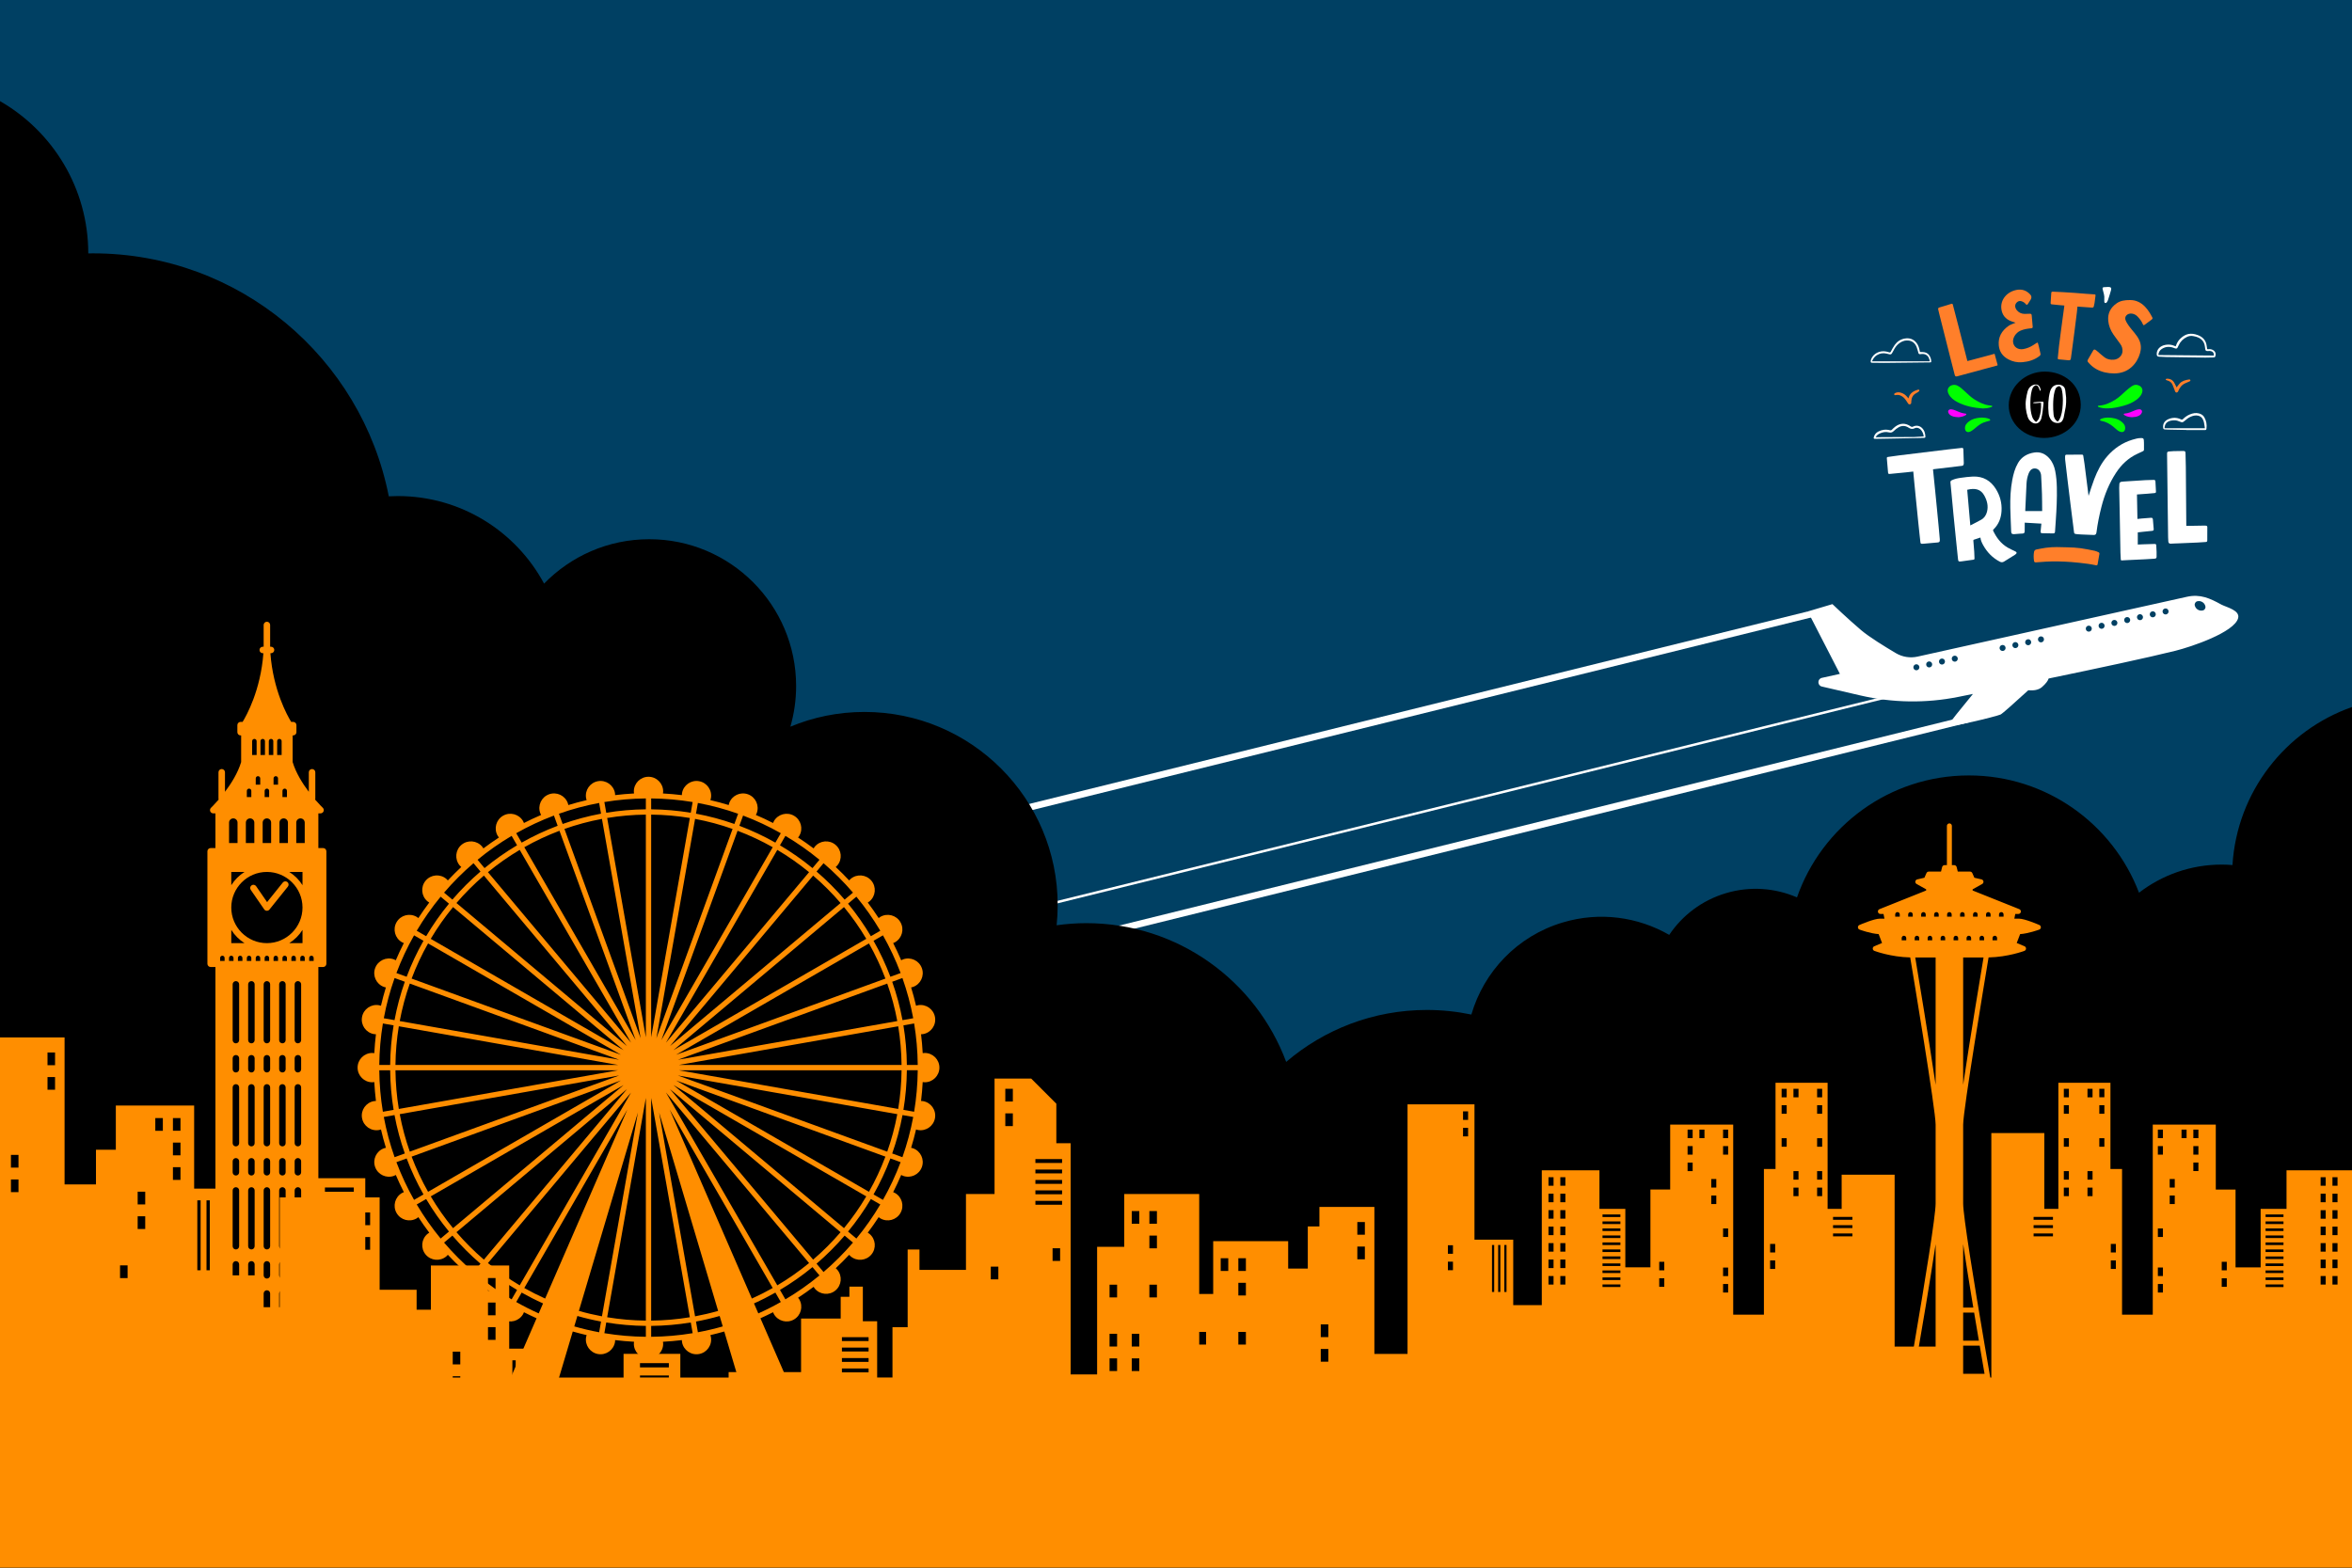 <?xml version="1.0" encoding="UTF-8" standalone="no"?>
<!-- Generator: Adobe Illustrator 27.5.0, SVG Export Plug-In . SVG Version: 6.00 Build 0)  -->

<svg
   version="1.1"
   x="0px"
   y="0px"
   viewBox="0 0 750 500"
   style="enable-background:new 0 0 750 500;"
   xml:space="preserve"
   id="svg19"
   sodipodi:docname="login_bg_2.svg"
   inkscape:version="1.3.2 (091e20e, 2023-11-25, custom)"
   xmlns:inkscape="http://www.inkscape.org/namespaces/inkscape"
   xmlns:sodipodi="http://sodipodi.sourceforge.net/DTD/sodipodi-0.dtd"
   xmlns="http://www.w3.org/2000/svg"
   xmlns:svg="http://www.w3.org/2000/svg"><defs
   id="defs19" /><sodipodi:namedview
   id="namedview19"
   pagecolor="#ffffff"
   bordercolor="#000000"
   borderopacity="0.25"
   inkscape:showpageshadow="2"
   inkscape:pageopacity="0.0"
   inkscape:pagecheckerboard="0"
   inkscape:deskcolor="#d1d1d1"
   inkscape:zoom="1.1186667"
   inkscape:cx="375.89391"
   inkscape:cy="251.63885"
   inkscape:window-width="1440"
   inkscape:window-height="829"
   inkscape:window-x="-8"
   inkscape:window-y="-8"
   inkscape:window-maximized="1"
   inkscape:current-layer="svg19" />
<g
   id="BACKGROUND_2">
	<g
   id="g9"
   style="display:inline">
		<rect
   style="display:inline;fill:#004063"
   width="750"
   height="500"
   id="rect1"
   x="0"
   y="0" />
		<g
   id="g3"
   style="display:inline">
			<path
   style="fill:#ffffff"
   d="m 708.43,192.873 c -0.054,-0.027 -0.105,-0.054 -0.154,-0.081 -3.567,-1.974 -6.694,-3.392 -10.907,-2.456 -0.017,0.004 -85.897,19.083 -85.897,19.083 -2.361,0.524 -4.827,0.135 -6.909,-1.095 -3.586,-2.12 -8.566,-5.195 -11.111,-7.358 -4.249,-3.611 -9.135,-8.285 -9.135,-8.285 l -7.86,2.337 10.242,19.905 -5.743,1.276 c -1.474,0.327 -1.483,2.426 -0.012,2.766 l 12.284,2.842 c 10.264,2.374 20.91,2.533 31.239,0.46 1.48,-0.297 3.043,-0.611 4.661,-0.937 -3.748,4.544 -7.773,9.52 -7.857,10.021 -0.157,0.943 15.243,-2.828 16.657,-3.457 0.568,-0.253 4.427,-3.701 8.838,-7.733 1.739,0.142 3.317,-0.097 4.374,-1.027 1.25,-1.1 1.904,-2.008 2.132,-2.73 15.703,-3.251 31.632,-6.656 40.452,-8.852 5.016,-1.248 18.798,-5.879 19.97,-10.411 0.637,-2.469 -3.572,-3.42 -5.264,-4.268 z m -97.128,20.889 c -0.518,0.116 -1.031,-0.21 -1.148,-0.727 -0.116,-0.518 0.21,-1.031 0.727,-1.148 0.518,-0.116 1.031,0.21 1.147,0.727 0.117,0.518 -0.208,1.032 -0.726,1.148 z m 4.08,-0.914 c -0.518,0.116 -1.031,-0.21 -1.148,-0.727 -0.116,-0.518 0.21,-1.031 0.727,-1.147 0.518,-0.116 1.031,0.21 1.148,0.727 0.117,0.517 -0.209,1.031 -0.727,1.147 z m 4.081,-0.915 c -0.518,0.116 -1.031,-0.21 -1.147,-0.727 -0.116,-0.518 0.21,-1.032 0.727,-1.148 0.518,-0.116 1.031,0.21 1.147,0.727 0.116,0.518 -0.209,1.032 -0.727,1.148 z m 4.081,-0.914 c -0.518,0.116 -1.031,-0.21 -1.148,-0.727 -0.116,-0.518 0.21,-1.031 0.727,-1.147 0.518,-0.116 1.032,0.21 1.148,0.727 0.116,0.517 -0.21,1.031 -0.727,1.147 z m 15.247,-3.417 c -0.518,0.116 -1.032,-0.21 -1.148,-0.727 -0.116,-0.518 0.21,-1.031 0.727,-1.148 0.518,-0.116 1.031,0.21 1.147,0.727 0.117,0.518 -0.209,1.032 -0.726,1.148 z m 4.08,-0.914 c -0.518,0.116 -1.031,-0.21 -1.148,-0.727 -0.116,-0.518 0.21,-1.032 0.727,-1.148 0.517,-0.116 1.031,0.21 1.148,0.727 0.117,0.518 -0.209,1.032 -0.727,1.148 z m 4.081,-0.915 c -0.518,0.116 -1.031,-0.21 -1.148,-0.727 -0.116,-0.518 0.21,-1.031 0.727,-1.148 0.518,-0.116 1.031,0.21 1.147,0.727 0.117,0.519 -0.208,1.032 -0.726,1.148 z m 4.08,-0.914 c -0.518,0.116 -1.031,-0.21 -1.147,-0.727 -0.116,-0.518 0.21,-1.032 0.727,-1.148 0.517,-0.116 1.031,0.21 1.148,0.727 0.116,0.518 -0.21,1.032 -0.728,1.148 z m 15.248,-3.417 c -0.518,0.116 -1.031,-0.21 -1.148,-0.727 -0.116,-0.518 0.21,-1.031 0.727,-1.147 0.518,-0.116 1.031,0.21 1.148,0.727 0.116,0.518 -0.21,1.031 -0.727,1.147 z m 4.08,-0.914 c -0.518,0.116 -1.031,-0.21 -1.147,-0.727 -0.116,-0.518 0.21,-1.031 0.727,-1.147 0.518,-0.116 1.031,0.21 1.148,0.727 0.116,0.517 -0.21,1.031 -0.728,1.147 z m 4.081,-0.914 c -0.518,0.116 -1.031,-0.21 -1.148,-0.727 -0.116,-0.518 0.21,-1.031 0.727,-1.148 0.518,-0.116 1.031,0.21 1.147,0.727 0.117,0.518 -0.208,1.031 -0.726,1.148 z m 4.08,-0.915 c -0.518,0.116 -1.031,-0.21 -1.147,-0.727 -0.116,-0.518 0.21,-1.031 0.727,-1.148 0.518,-0.116 1.032,0.21 1.148,0.727 0.116,0.518 -0.21,1.032 -0.728,1.148 z m 4.081,-0.914 c -0.518,0.116 -1.031,-0.21 -1.148,-0.727 -0.116,-0.518 0.21,-1.032 0.727,-1.148 0.518,-0.116 1.031,0.21 1.147,0.727 0.117,0.518 -0.208,1.032 -0.726,1.148 z m 4.081,-0.915 c -0.518,0.116 -1.031,-0.21 -1.147,-0.727 -0.116,-0.518 0.21,-1.031 0.727,-1.148 0.518,-0.116 1.031,0.21 1.147,0.727 0.116,0.519 -0.21,1.032 -0.727,1.148 z m 4.08,-0.914 c -0.518,0.116 -1.031,-0.21 -1.148,-0.727 -0.116,-0.518 0.21,-1.032 0.727,-1.148 0.518,-0.116 1.031,0.21 1.147,0.727 0.118,0.518 -0.208,1.032 -0.726,1.148 z m 11.645,-1.252 c -1.148,0.257 -2.287,-0.465 -2.545,-1.613 -0.135,-0.602 0.244,-1.199 0.845,-1.333 1.148,-0.257 2.287,0.465 2.544,1.613 0.136,0.602 -0.243,1.199 -0.844,1.333 z"
   id="path1" />
			<polyline
   style="fill:#ffffff"
   points="257.044,276.186 578.104,196.801 576.458,195.017 255.398,274.402    "
   id="polyline1" />
			<polyline
   style="fill:#ffffff"
   points="307.279,309.655 628.339,230.27 626.693,228.486 305.633,307.871    "
   id="polyline2" />
			<polyline
   style="fill:#ffffff"
   points="290.34,299.704 611.4,220.319 610.287,219.79 289.227,299.175    "
   id="polyline3" />
			<path
   style="fill:#000000"
   d="m 750,225.501 c -21.194,7.443 -36.673,27.022 -38.114,50.399 -1.135,-0.089 -2.278,-0.148 -3.436,-0.148 -9.926,0 -19.065,3.351 -26.364,8.973 -8.327,-21.865 -29.475,-37.406 -54.263,-37.406 -25.348,0 -46.889,16.251 -54.806,38.898 -6.93,-3 -14.913,-3.671 -22.713,-1.332 -7.667,2.299 -13.887,7.122 -18.025,13.287 -9.947,-5.721 -22.131,-7.506 -33.99,-3.95 -14.583,4.373 -25.137,15.756 -29.106,29.359 -4.579,-0.955 -9.322,-1.463 -14.185,-1.463 -17.128,0 -32.788,6.245 -44.862,16.563 -9.639,-25.841 -34.533,-44.248 -63.733,-44.248 -3.215,0 -6.372,0.239 -9.468,0.671 0.218,-2.11 0.333,-4.251 0.333,-6.419 0,-34.031 -27.587,-61.618 -61.618,-61.618 -8.367,0 -16.342,1.675 -23.616,4.697 1.182,-4.115 1.829,-8.458 1.829,-12.953 0,-25.865 -20.968,-46.833 -46.833,-46.833 -13.153,0 -25.032,5.429 -33.539,14.16 -8.919,-16.618 -26.455,-27.922 -46.636,-27.922 -0.967,0 -1.927,0.03 -2.881,0.081 -8.681,-44.17 -47.607,-77.492 -94.321,-77.492 -0.504,0 -1.006,0.011 -1.509,0.019 0,-0.006 0,-0.013 0,-0.019 0,-20.778 -11.333,-38.898 -28.146,-48.552 V 500 h 750 V 225.501 Z"
   id="path3" />
		</g>
		<g
   id="g8"
   style="display:inline">
			<path
   style="fill:#ff8e00"
   d="m 115.446,356.613 c 0.449,2.543 2.874,4.241 5.417,3.793 0.217,-0.038 0.419,-0.106 0.622,-0.172 0.456,1.973 0.983,3.919 1.57,5.839 -0.211,0.044 -0.421,0.09 -0.63,0.166 -2.427,0.883 -3.678,3.566 -2.795,5.993 0.883,2.427 3.567,3.678 5.993,2.795 0.211,-0.077 0.402,-0.18 0.594,-0.283 0.793,1.859 1.647,3.686 2.563,5.476 -0.205,0.081 -0.409,0.165 -0.605,0.279 -2.236,1.291 -3.003,4.151 -1.712,6.388 1.291,2.236 4.151,3.003 6.387,1.711 0.202,-0.117 0.381,-0.256 0.558,-0.398 1.103,1.691 2.26,3.342 3.474,4.949 -0.195,0.119 -0.388,0.243 -0.569,0.394 -1.978,1.66 -2.236,4.609 -0.576,6.588 1.66,1.978 4.609,2.236 6.588,0.576 0.183,-0.154 0.34,-0.326 0.492,-0.5 1.376,1.474 2.802,2.9 4.276,4.276 -0.174,0.152 -0.345,0.311 -0.499,0.494 -1.66,1.978 -1.402,4.928 0.576,6.588 1.978,1.66 4.928,1.402 6.588,-0.576 0.151,-0.181 0.274,-0.375 0.393,-0.57 1.607,1.213 3.258,2.371 4.949,3.474 -0.141,0.177 -0.279,0.358 -0.396,0.56 -1.291,2.236 -0.525,5.096 1.712,6.387 2.236,1.291 5.096,0.525 6.387,-1.712 0.113,-0.197 0.195,-0.401 0.277,-0.606 1.323,0.676 2.666,1.318 4.027,1.928 l -8.44,19.412 c -0.114,0.261 -0.088,0.562 0.068,0.8 0.156,0.239 0.422,0.382 0.707,0.382 h 13.698 c 0.374,0 0.704,-0.246 0.811,-0.605 l 4.69,-15.77 c 1.46,0.42 2.934,0.804 4.424,1.149 -0.066,0.203 -0.132,0.406 -0.17,0.622 -0.448,2.543 1.25,4.968 3.793,5.417 2.543,0.448 4.968,-1.25 5.417,-3.793 0.039,-0.219 0.045,-0.436 0.052,-0.652 1.988,0.242 3.996,0.42 6.023,0.526 -0.031,0.214 -0.06,0.429 -0.06,0.652 0,2.582 2.093,4.676 4.676,4.676 2.582,0 4.676,-2.094 4.676,-4.676 0,-0.223 -0.031,-0.437 -0.062,-0.652 2.028,-0.106 4.036,-0.284 6.025,-0.526 0.007,0.216 0.013,0.432 0.052,0.652 0.449,2.543 2.874,4.241 5.417,3.793 2.543,-0.449 4.241,-2.874 3.793,-5.417 -0.038,-0.216 -0.103,-0.42 -0.17,-0.622 1.49,-0.344 2.965,-0.729 4.425,-1.149 l 4.69,15.77 c 0.107,0.359 0.437,0.605 0.811,0.605 h 13.698 c 0.285,0 0.551,-0.144 0.707,-0.382 0.157,-0.238 0.182,-0.539 0.068,-0.8 l -8.44,-19.412 c 1.361,-0.61 2.704,-1.251 4.027,-1.928 0.081,0.205 0.163,0.409 0.277,0.606 1.291,2.237 4.151,3.003 6.387,1.712 2.236,-1.291 3.003,-4.151 1.712,-6.387 -0.117,-0.202 -0.254,-0.383 -0.396,-0.559 1.691,-1.103 3.342,-2.26 4.949,-3.474 0.119,0.195 0.241,0.389 0.392,0.57 1.66,1.978 4.609,2.236 6.588,0.576 1.978,-1.66 2.236,-4.609 0.576,-6.588 -0.154,-0.183 -0.324,-0.341 -0.498,-0.494 1.474,-1.376 2.9,-2.802 4.276,-4.276 0.153,0.174 0.309,0.346 0.492,0.5 1.978,1.66 4.928,1.402 6.588,-0.576 1.66,-1.978 1.402,-4.928 -0.576,-6.588 -0.18,-0.151 -0.373,-0.276 -0.568,-0.394 1.213,-1.607 2.371,-3.259 3.473,-4.949 0.177,0.141 0.356,0.281 0.558,0.397 2.236,1.291 5.096,0.525 6.387,-1.711 1.291,-2.237 0.525,-5.096 -1.712,-6.388 -0.196,-0.113 -0.4,-0.198 -0.605,-0.279 0.915,-1.791 1.77,-3.617 2.563,-5.476 0.191,0.103 0.383,0.206 0.594,0.283 2.427,0.883 5.11,-0.368 5.993,-2.795 0.883,-2.427 -0.368,-5.11 -2.795,-5.993 -0.208,-0.076 -0.419,-0.122 -0.629,-0.165 0.587,-1.92 1.114,-3.866 1.57,-5.839 0.203,0.066 0.405,0.134 0.622,0.172 2.543,0.448 4.968,-1.25 5.417,-3.793 0.448,-2.543 -1.25,-4.968 -3.793,-5.417 -0.219,-0.039 -0.436,-0.047 -0.651,-0.054 0.242,-1.989 0.42,-3.996 0.526,-6.023 0.214,0.031 0.429,0.062 0.652,0.062 2.582,0 4.676,-2.094 4.676,-4.676 0,-2.583 -2.094,-4.676 -4.676,-4.676 -0.223,0 -0.438,0.029 -0.652,0.06 -0.106,-2.027 -0.284,-4.035 -0.526,-6.023 0.216,-0.007 0.432,-0.013 0.652,-0.052 2.543,-0.449 4.241,-2.874 3.793,-5.417 -0.449,-2.543 -2.874,-4.241 -5.417,-3.793 -0.216,0.038 -0.42,0.103 -0.622,0.17 -0.456,-1.973 -0.983,-3.919 -1.57,-5.839 0.211,-0.044 0.421,-0.088 0.63,-0.163 2.427,-0.883 3.678,-3.566 2.795,-5.993 -0.883,-2.427 -3.567,-3.678 -5.993,-2.795 -0.21,0.077 -0.403,0.178 -0.595,0.281 -0.793,-1.859 -1.647,-3.685 -2.563,-5.476 0.205,-0.081 0.409,-0.163 0.606,-0.277 2.237,-1.291 3.003,-4.151 1.712,-6.387 -1.291,-2.236 -4.151,-3.003 -6.387,-1.712 -0.202,0.117 -0.383,0.254 -0.559,0.396 -1.103,-1.69 -2.26,-3.342 -3.474,-4.949 0.195,-0.119 0.389,-0.241 0.57,-0.392 1.978,-1.66 2.236,-4.609 0.576,-6.588 -1.66,-1.978 -4.609,-2.236 -6.588,-0.576 -0.183,0.153 -0.341,0.324 -0.494,0.498 -1.376,-1.474 -2.802,-2.9 -4.276,-4.276 0.174,-0.153 0.346,-0.309 0.5,-0.492 1.66,-1.978 1.402,-4.928 -0.576,-6.588 -1.978,-1.66 -4.928,-1.402 -6.588,0.576 -0.151,0.18 -0.276,0.373 -0.394,0.568 -1.607,-1.213 -3.258,-2.371 -4.949,-3.474 0.141,-0.177 0.281,-0.356 0.397,-0.558 1.291,-2.236 0.525,-5.096 -1.712,-6.387 -2.236,-1.291 -5.096,-0.525 -6.387,1.711 -0.113,0.196 -0.198,0.4 -0.279,0.605 -1.791,-0.915 -3.617,-1.77 -5.476,-2.563 0.103,-0.192 0.206,-0.383 0.283,-0.594 0.883,-2.427 -0.368,-5.11 -2.795,-5.993 -2.427,-0.883 -5.11,0.368 -5.993,2.795 -0.076,0.208 -0.122,0.419 -0.166,0.629 -1.92,-0.587 -3.866,-1.114 -5.839,-1.57 0.066,-0.203 0.134,-0.405 0.172,-0.622 0.449,-2.543 -1.25,-4.968 -3.793,-5.417 -2.543,-0.448 -4.968,1.25 -5.417,3.793 -0.039,0.219 -0.047,0.436 -0.054,0.652 -1.988,-0.242 -3.996,-0.42 -6.023,-0.526 0.031,-0.214 0.062,-0.429 0.062,-0.652 0,-2.582 -2.094,-4.676 -4.676,-4.676 -2.583,0 -4.676,2.094 -4.676,4.676 0,0.223 0.029,0.438 0.06,0.652 -2.026,0.106 -4.033,0.284 -6.021,0.526 -0.007,-0.216 -0.015,-0.432 -0.054,-0.652 -0.449,-2.543 -2.874,-4.241 -5.417,-3.793 -2.543,0.449 -4.241,2.874 -3.793,5.417 0.038,0.216 0.106,0.419 0.172,0.622 -1.973,0.456 -3.919,0.983 -5.839,1.57 -0.044,-0.211 -0.09,-0.421 -0.166,-0.629 -0.883,-2.427 -3.566,-3.678 -5.993,-2.795 -2.427,0.883 -3.678,3.566 -2.795,5.993 0.077,0.211 0.18,0.402 0.283,0.594 -1.859,0.793 -3.686,1.647 -5.476,2.563 -0.081,-0.204 -0.165,-0.409 -0.279,-0.605 -1.291,-2.236 -4.151,-3.003 -6.387,-1.711 -2.237,1.291 -3.003,4.151 -1.712,6.387 0.117,0.202 0.256,0.381 0.398,0.558 -1.691,1.103 -3.342,2.26 -4.949,3.473 -0.118,-0.195 -0.243,-0.388 -0.394,-0.569 -1.66,-1.978 -4.609,-2.236 -6.588,-0.576 -1.978,1.66 -2.236,4.609 -0.576,6.588 0.154,0.183 0.326,0.34 0.5,0.492 -1.474,1.376 -2.9,2.802 -4.276,4.276 -0.152,-0.174 -0.311,-0.345 -0.494,-0.498 -1.978,-1.66 -4.928,-1.402 -6.588,0.576 -1.66,1.978 -1.402,4.928 0.576,6.588 0.181,0.152 0.375,0.274 0.57,0.393 -1.213,1.607 -2.371,3.259 -3.474,4.949 -0.177,-0.141 -0.358,-0.279 -0.56,-0.396 -2.236,-1.291 -5.096,-0.525 -6.387,1.712 -1.291,2.236 -0.525,5.096 1.712,6.387 0.197,0.114 0.401,0.196 0.606,0.277 -0.915,1.791 -1.77,3.617 -2.563,5.476 -0.191,-0.103 -0.384,-0.204 -0.595,-0.281 -2.427,-0.883 -5.11,0.368 -5.993,2.795 -0.883,2.427 0.368,5.11 2.795,5.993 0.208,0.076 0.42,0.119 0.63,0.164 -0.587,1.92 -1.114,3.866 -1.57,5.839 -0.203,-0.066 -0.406,-0.132 -0.623,-0.17 -2.543,-0.448 -4.968,1.25 -5.417,3.793 -0.448,2.543 1.25,4.968 3.793,5.417 0.22,0.039 0.436,0.045 0.652,0.052 -0.242,1.988 -0.42,3.996 -0.526,6.023 -0.214,-0.031 -0.429,-0.06 -0.652,-0.06 -2.582,0 -4.676,2.093 -4.676,4.676 0,2.582 2.093,4.676 4.676,4.676 0.223,0 0.438,-0.031 0.652,-0.062 0.106,2.027 0.284,4.035 0.526,6.023 -0.216,0.006 -0.433,0.015 -0.652,0.054 -2.542,0.447 -4.24,2.872 -3.791,5.416 z m 36.834,50.179 2.229,-2.656 c 3.258,2.682 6.726,5.115 10.372,7.278 l -1.734,3.003 c -3.821,-2.266 -7.455,-4.814 -10.867,-7.625 z m 3.316,-3.952 45.636,-54.388 -35.505,61.497 c -3.561,-2.114 -6.949,-4.491 -10.131,-7.109 z m 37.124,22.368 0.602,-3.416 c 4.116,0.68 8.334,1.054 12.629,1.097 v 3.469 c -4.501,-0.044 -8.919,-0.436 -13.231,-1.15 z m 14.923,1.149 v -3.469 c 4.296,-0.044 8.513,-0.417 12.629,-1.097 l 0.602,3.416 c -4.312,0.715 -8.73,1.107 -13.231,1.15 z m 42.804,-11.94 -1.734,-3.003 c 3.646,-2.164 7.115,-4.597 10.372,-7.278 l 2.229,2.656 c -3.411,2.811 -7.046,5.359 -10.867,7.625 z m -2.58,-4.468 -35.505,-61.497 45.636,54.388 c -3.182,2.618 -6.57,4.995 -10.131,7.109 z M 120.945,341.351 h 3.469 c 0.044,4.296 0.417,8.513 1.097,12.629 l -3.416,0.602 c -0.714,-4.312 -1.106,-8.73 -1.15,-13.231 z m 6.524,-15.692 c 0.766,-4.103 1.844,-8.098 3.208,-11.959 l 66.75,24.295 z m 69.666,14.001 h -71.03 c 0.043,-4.196 0.408,-8.315 1.072,-12.336 z m -65.878,-27.549 c 1.466,-3.889 3.224,-7.635 5.248,-11.212 l 61.498,35.506 z m 48.734,-47.726 c 3.861,-1.364 7.856,-2.442 11.959,-3.208 l 12.335,69.957 z m 22.706,67.326 -35.506,-61.499 c 3.578,-2.024 7.324,-3.781 11.212,-5.248 z m -9.081,-70.826 c 4.021,-0.663 8.14,-1.028 12.336,-1.072 v 71.03 z m 14.027,-1.072 c 4.195,0.043 8.314,0.408 12.335,1.071 l -12.335,69.954 z m 14,1.364 c 4.104,0.766 8.098,1.845 11.96,3.209 l -24.296,66.753 z m 13.549,3.788 c 3.889,1.466 7.635,3.224 11.212,5.248 l -35.506,61.499 z m 47.725,48.734 c 1.364,3.861 2.442,7.856 3.208,11.959 l -69.96,12.336 z m -67.324,22.705 61.497,-35.505 c 2.024,3.577 3.781,7.324 5.248,11.212 z m 70.825,-9.08 c 0.663,4.021 1.028,8.14 1.072,12.336 h -71.03 z m 1.071,14.027 c -0.043,4.195 -0.408,8.315 -1.072,12.335 l -69.954,-12.335 z m -1.363,14 c -0.766,4.104 -1.845,8.098 -3.208,11.959 l -66.752,-24.295 z m -3.788,13.548 c -1.466,3.889 -3.224,7.635 -5.248,11.213 L 215.589,344.605 Z M 130.677,367.31 c -1.364,-3.861 -2.442,-7.856 -3.208,-11.959 l 69.958,-12.336 z m 67.329,-22.706 -61.502,35.508 c -2.024,-3.578 -3.782,-7.324 -5.248,-11.213 z m -70.829,9.082 c -0.663,-4.02 -1.028,-8.139 -1.072,-12.335 h 71.025 z m -6.232,-14.026 c 0.044,-4.501 0.435,-8.92 1.15,-13.232 l 3.416,0.602 c -0.68,4.116 -1.054,8.334 -1.097,12.63 z m 1.441,-14.898 c 0.819,-4.402 1.976,-8.687 3.442,-12.828 l 3.26,1.186 c -1.397,3.953 -2.501,8.042 -3.285,12.244 z m 4.021,-14.416 c 1.571,-4.173 3.456,-8.191 5.629,-12.027 l 3.004,1.734 c -2.073,3.662 -3.872,7.498 -5.373,11.48 z m 6.479,-13.49 c 2.266,-3.822 4.814,-7.456 7.626,-10.868 l 2.656,2.229 c -2.682,3.258 -5.115,6.726 -7.279,10.373 z m 11.577,-7.553 54.389,45.638 -61.498,-35.506 c 2.114,-3.561 4.49,-6.949 7.109,-10.132 z m 1.089,-1.292 c 2.69,-3.135 5.616,-6.06 8.751,-8.751 l 45.635,54.386 z m 10.044,-9.84 c 3.182,-2.619 6.57,-4.995 10.131,-7.109 l 35.505,61.496 z m -1.087,-1.296 -2.229,-2.657 c 3.412,-2.811 7.046,-5.36 10.867,-7.625 l 1.734,3.003 c -3.646,2.165 -7.114,4.598 -10.372,7.279 z m 10.102,-11.131 c 3.836,-2.173 7.855,-4.059 12.027,-5.629 l 1.187,3.26 c -3.981,1.501 -7.817,3.3 -11.479,5.373 z m 13.615,-6.208 c 4.141,-1.466 8.425,-2.623 12.828,-3.442 l 0.603,3.417 c -4.202,0.784 -8.291,1.888 -12.244,3.285 z m 27.725,-4.883 v 3.469 c -4.296,0.044 -8.513,0.417 -12.629,1.097 l -0.602,-3.417 c 4.312,-0.714 8.73,-1.105 13.231,-1.149 z m 1.692,0 c 4.501,0.044 8.919,0.435 13.231,1.15 l -0.603,3.417 c -4.116,-0.68 -8.333,-1.054 -12.628,-1.097 z m 14.896,1.441 c 4.403,0.819 8.688,1.976 12.829,3.442 l -1.187,3.26 c -3.953,-1.397 -8.043,-2.501 -12.245,-3.285 z m 14.418,4.021 c 4.172,1.57 8.191,3.456 12.027,5.629 l -1.734,3.004 c -3.662,-2.073 -7.498,-3.872 -11.479,-5.373 z m 24.357,14.104 -2.229,2.657 c -3.257,-2.682 -6.726,-5.115 -10.372,-7.278 l 1.734,-3.003 c 3.821,2.264 7.455,4.813 10.867,7.624 z m -3.316,3.952 -45.636,54.387 35.505,-61.496 c 3.561,2.113 6.949,4.49 10.131,7.109 z m 1.293,1.089 c 3.134,2.69 6.06,5.616 8.751,8.751 l -54.386,45.636 z m 9.84,10.043 c 2.619,3.182 4.995,6.57 7.11,10.132 l -61.498,35.506 z m 1.296,-1.086 2.656,-2.229 c 2.811,3.412 5.36,7.046 7.626,10.868 l -3.003,1.734 c -2.164,-3.647 -4.598,-7.116 -7.279,-10.373 z m 11.131,10.102 c 2.173,3.836 4.059,7.855 5.629,12.027 l -3.26,1.186 c -1.501,-3.982 -3.3,-7.817 -5.373,-11.479 z m 6.208,13.615 c 1.466,4.141 2.623,8.426 3.442,12.828 l -3.416,0.603 c -0.784,-4.202 -1.888,-8.291 -3.285,-12.244 z m 4.883,27.726 h -3.469 c -0.044,-4.296 -0.417,-8.513 -1.097,-12.63 l 3.416,-0.602 c 0.715,4.312 1.106,8.73 1.15,13.232 z m 0,1.691 c -0.044,4.501 -0.435,8.919 -1.15,13.231 l -3.416,-0.602 c 0.68,-4.116 1.053,-8.333 1.097,-12.629 z m -1.441,14.896 c -0.819,4.403 -1.976,8.687 -3.442,12.828 l -3.26,-1.186 c 1.397,-3.953 2.501,-8.043 3.285,-12.244 z m -4.021,14.417 c -1.571,4.173 -3.456,8.191 -5.629,12.028 l -3.004,-1.734 c 2.073,-3.663 3.873,-7.498 5.373,-11.48 z m -6.478,13.491 c -2.265,3.821 -4.814,7.456 -7.625,10.868 l -2.656,-2.229 c 2.682,-3.258 5.115,-6.726 7.278,-10.373 z m -11.577,7.552 -54.386,-45.635 61.495,35.504 c -2.114,3.561 -4.491,6.948 -7.109,10.131 z m -1.09,1.292 c -2.69,3.134 -5.616,6.061 -8.751,8.751 l -45.637,-54.388 z m -21.638,17.799 c -2.157,1.22 -4.375,2.346 -6.649,3.368 l -26.211,-60.284 z m -17.405,7.303 c -2.408,0.69 -4.863,1.267 -7.356,1.733 l -11.465,-65.019 z m -9.021,2.025 c -4.02,0.663 -8.14,1.028 -12.335,1.072 v -71.026 z m -26.362,0 12.336,-69.959 v 71.03 c -4.196,-0.043 -8.316,-0.408 -12.336,-1.071 z m -1.665,-0.292 c -2.493,-0.466 -4.948,-1.043 -7.356,-1.733 l 18.82,-63.285 z m -18.112,-5.668 c -2.274,-1.022 -4.491,-2.147 -6.649,-3.368 l 32.858,-56.911 z M 154.303,401.75 c -3.135,-2.69 -6.061,-5.617 -8.751,-8.751 l 54.388,-45.637 z m -9.84,-10.043 c -2.619,-3.182 -4.995,-6.57 -7.109,-10.131 l 61.495,-35.504 z m -1.296,1.086 -2.656,2.229 c -2.811,-3.412 -5.36,-7.046 -7.625,-10.868 l 3.003,-1.734 c 2.164,3.647 4.597,7.116 7.278,10.373 z m -11.131,-10.101 c -2.173,-3.836 -4.059,-7.855 -5.629,-12.028 l 3.26,-1.186 c 1.501,3.982 3.3,7.818 5.373,11.48 z m -6.208,-13.617 c -1.465,-4.141 -2.622,-8.425 -3.442,-12.828 l 3.416,-0.602 c 0.784,4.202 1.888,8.291 3.285,12.244 z m 25.16,-93.766 2.229,2.656 c -3.21,2.754 -6.205,5.749 -8.959,8.959 l -2.656,-2.229 c 2.883,-3.363 6.022,-6.502 9.386,-9.386 z m 121.005,9.386 -2.656,2.229 c -2.754,-3.21 -5.75,-6.205 -8.959,-8.959 l 2.229,-2.656 c 3.363,2.884 6.502,6.023 9.386,9.386 z m -9.387,121.006 -2.228,-2.656 c 3.21,-2.754 6.206,-5.75 8.959,-8.96 l 2.656,2.229 c -2.884,3.365 -6.022,6.503 -9.387,9.387 z m -20.794,13.197 -1.383,-3.181 c 2.333,-1.047 4.608,-2.202 6.82,-3.454 l 1.734,3.003 c -2.325,1.318 -4.717,2.531 -7.171,3.632 z m -11.342,4.149 c -2.596,0.745 -5.242,1.369 -7.931,1.869 l -0.602,-3.416 c 2.558,-0.477 5.075,-1.069 7.545,-1.777 z m -47.346,0 0.989,-3.325 c 2.469,0.708 4.987,1.3 7.544,1.777 l -0.602,3.417 c -2.69,-0.5 -5.336,-1.123 -7.931,-1.869 z m -11.342,-4.15 c -2.454,-1.1 -4.845,-2.314 -7.171,-3.632 l 1.734,-3.003 c 2.213,1.252 4.487,2.407 6.82,3.454 z m -30.181,-22.582 2.656,-2.229 c 2.754,3.21 5.75,6.206 8.959,8.96 l -2.228,2.656 c -3.364,-2.885 -6.503,-6.023 -9.387,-9.387 z"
   id="path4" />
			<g
   id="g6">
				<path
   style="fill:#ff8e00"
   d="m 90.185,281.475 -5.016,6.244 -3.504,-5.081 c -0.326,-0.471 -0.971,-0.589 -1.44,-0.265 -0.471,0.325 -0.59,0.97 -0.265,1.44 l 4.293,6.226 c 0.186,0.27 0.487,0.436 0.815,0.447 0.012,0.001 0.025,0.001 0.037,0.001 0.314,0 0.611,-0.142 0.807,-0.387 l 5.886,-7.328 c 0.359,-0.446 0.287,-1.097 -0.159,-1.455 -0.444,-0.359 -1.096,-0.287 -1.454,0.158 z"
   id="path5" />
				<path
   style="fill:#ff8e00"
   d="m 103.04,270.481 h -1.521 v -11.065 h 0.692 c 0.424,0 0.805,-0.259 0.962,-0.652 0.157,-0.394 0.058,-0.844 -0.25,-1.135 -0.027,-0.026 -1.046,-1 -2.429,-2.596 0.021,-0.083 0.051,-0.162 0.051,-0.251 v -8.469 c 0,-0.572 -0.463,-1.036 -1.036,-1.036 -0.572,0 -1.035,0.463 -1.035,1.036 v 6.224 c -1.981,-2.612 -4.097,-5.971 -5.156,-9.48 v -8.502 h 0.171 c 0.572,0 1.035,-0.463 1.035,-1.036 v -2.247 c 0,-0.572 -0.463,-1.036 -1.035,-1.036 h -0.64 C 91.654,228.298 87.1,220.188 86.222,208.337 h 0.206 c 0.572,0 1.035,-0.464 1.035,-1.036 0,-0.572 -0.463,-1.035 -1.035,-1.035 h -0.286 v -6.938 c 0,-0.572 -0.463,-1.035 -1.036,-1.035 -0.572,0 -1.035,0.464 -1.035,1.035 v 6.938 h -0.286 c -0.572,0 -1.035,0.464 -1.035,1.035 0,0.572 0.463,1.036 1.035,1.036 h 0.205 c -0.878,11.851 -5.432,19.961 -6.627,21.899 h -0.64 c -0.572,0 -1.035,0.464 -1.035,1.036 v 2.247 c 0,0.572 0.463,1.036 1.035,1.036 h 0.171 v 8.502 c -1.058,3.505 -3.174,6.864 -5.156,9.477 v -6.221 c 0,-0.572 -0.463,-1.036 -1.035,-1.036 -0.572,0 -1.035,0.463 -1.035,1.036 v 8.469 c 0,0.088 0.029,0.167 0.05,0.249 -1.383,1.597 -2.401,2.573 -2.429,2.598 -0.307,0.292 -0.407,0.742 -0.25,1.135 0.157,0.393 0.538,0.652 0.962,0.652 h 0.692 v 11.065 h -1.521 c -0.572,0 -1.035,0.463 -1.035,1.035 v 35.87 c 0,0.572 0.463,1.036 1.035,1.036 h 1.521 v 120.613 c 0,0.572 0.463,1.035 1.035,1.035 h 30.757 c 0.572,0 1.035,-0.463 1.035,-1.035 V 308.422 h 1.521 c 0.572,0 1.035,-0.463 1.035,-1.036 v -35.87 c 0,-0.572 -0.463,-1.035 -1.036,-1.035 z m -31.418,36.003 h -1.431 v -0.954 c 0,-0.395 0.32,-0.715 0.715,-0.715 0.395,0 0.715,0.32 0.715,0.715 v 0.954 z m 22.849,-44.122 c 0,-0.745 0.604,-1.349 1.35,-1.349 0.745,0 1.35,0.604 1.35,1.349 v 6.523 h -2.699 v -6.523 z m 1.99,15.734 v 4.224 c -1.075,-1.705 -2.519,-3.149 -4.224,-4.224 z m -11.356,22.711 c -6.261,0 -11.355,-5.094 -11.355,-11.355 0,-6.262 5.093,-11.356 11.355,-11.356 6.261,0 11.356,5.094 11.356,11.356 0,6.261 -5.094,11.355 -11.356,11.355 z m 0.716,4.723 v 0.954 H 84.39 v -0.954 c 0,-0.395 0.32,-0.715 0.715,-0.715 0.396,0 0.716,0.32 0.716,0.715 z m -2.065,-36.645 v -6.523 c 0,-0.745 0.604,-1.349 1.35,-1.349 0.745,0 1.35,0.604 1.35,1.349 v 6.523 z m 8.057,0 h -2.699 v -6.523 c 0,-0.745 0.604,-1.349 1.35,-1.349 0.745,0 1.35,0.604 1.35,1.349 v 6.523 z m -1.743,-16.65 c 0,-0.395 0.32,-0.715 0.715,-0.715 0.395,0 0.715,0.32 0.715,0.715 v 1.99 H 90.07 Z M 88.378,236.38 c 0,-0.395 0.32,-0.715 0.715,-0.715 0.395,0 0.715,0.32 0.715,0.715 v 4.43 h -1.431 v -4.43 z m -1.148,11.884 c 0,-0.395 0.32,-0.715 0.715,-0.715 0.395,0 0.715,0.32 0.715,0.715 v 1.99 H 87.23 Z M 85.719,236.38 c 0,-0.395 0.32,-0.715 0.715,-0.715 0.395,0 0.715,0.32 0.715,0.715 v 4.43 h -1.431 v -4.43 z m -0.613,15.14 c 0.395,0 0.715,0.32 0.715,0.715 v 1.99 H 84.39 v -1.99 c 0,-0.395 0.321,-0.715 0.716,-0.715 z m -2.045,-15.14 c 0,-0.395 0.32,-0.715 0.715,-0.715 0.395,0 0.715,0.32 0.715,0.715 v 4.43 H 83.06 v -4.43 z m -0.08,11.884 v 1.99 H 81.55 v -1.99 c 0,-0.395 0.32,-0.715 0.715,-0.715 0.395,0 0.716,0.32 0.716,0.715 z M 80.403,236.38 c 0,-0.395 0.32,-0.715 0.715,-0.715 0.395,0 0.715,0.32 0.715,0.715 v 4.43 h -1.431 v -4.43 z m -1.692,15.855 c 0,-0.395 0.32,-0.715 0.715,-0.715 0.395,0 0.715,0.32 0.715,0.715 v 1.99 H 78.71 v -1.99 z m -0.313,10.127 c 0,-0.745 0.604,-1.349 1.35,-1.349 0.745,0 1.35,0.604 1.35,1.349 v 6.523 h -2.699 v -6.523 z m -0.424,15.734 c -1.705,1.075 -3.149,2.519 -4.224,4.224 v -4.224 z m -4.933,-15.734 c 0,-0.745 0.604,-1.349 1.35,-1.349 0.745,0 1.35,0.604 1.35,1.349 v 6.523 h -2.699 v -6.523 z m -0.01,43.168 c 0,-0.395 0.32,-0.715 0.715,-0.715 0.395,0 0.715,0.32 0.715,0.715 v 0.954 H 73.03 v -0.954 z m 3.226,116.718 c 0,0.572 -0.464,1.035 -1.035,1.035 -0.572,0 -1.036,-0.464 -1.036,-1.035 v -9.699 c 0,-0.572 0.464,-1.035 1.036,-1.035 0.572,0 1.035,0.464 1.035,1.035 z m 0,-15.49 c 0,0.572 -0.464,1.035 -1.035,1.035 -0.572,0 -1.036,-0.464 -1.036,-1.035 v -3.502 c 0,-0.572 0.464,-1.035 1.036,-1.035 0.572,0 1.035,0.464 1.035,1.035 z m 0,-9.295 c 0,0.572 -0.464,1.035 -1.035,1.035 -0.572,0 -1.036,-0.464 -1.036,-1.035 v -17.78 c 0,-0.572 0.464,-1.036 1.036,-1.036 0.572,0 1.035,0.464 1.035,1.036 z m 0,-23.572 c 0,0.572 -0.464,1.035 -1.035,1.035 -0.572,0 -1.036,-0.464 -1.036,-1.035 v -3.502 c 0,-0.572 0.464,-1.035 1.036,-1.035 0.572,0 1.035,0.464 1.035,1.035 z m 0,-9.295 c 0,0.572 -0.464,1.035 -1.035,1.035 -0.572,0 -1.036,-0.464 -1.036,-1.035 v -17.78 c 0,-0.572 0.464,-1.035 1.036,-1.035 0.572,0 1.035,0.464 1.035,1.035 z m 0,-23.572 c 0,0.572 -0.464,1.036 -1.035,1.036 -0.572,0 -1.036,-0.464 -1.036,-1.036 v -3.502 c 0,-0.572 0.464,-1.035 1.036,-1.035 0.572,0 1.035,0.464 1.035,1.035 z m 0,-9.294 c 0,0.572 -0.464,1.035 -1.035,1.035 -0.572,0 -1.036,-0.464 -1.036,-1.035 v -17.78 c 0,-0.572 0.464,-1.035 1.036,-1.035 0.572,0 1.035,0.464 1.035,1.035 z m 1.045,-25.246 h -1.431 v -0.954 c 0,-0.395 0.32,-0.715 0.715,-0.715 0.395,0 0.715,0.32 0.715,0.715 v 0.954 z m -3.551,-5.677 v -4.224 c 1.075,1.705 2.519,3.149 4.224,4.224 z m 4.96,4.723 c 0,-0.395 0.32,-0.715 0.715,-0.715 0.395,0 0.715,0.32 0.715,0.715 v 0.954 H 78.71 v -0.954 z m 2.488,116.718 c 0,0.572 -0.464,1.035 -1.035,1.035 -0.572,0 -1.035,-0.464 -1.035,-1.035 v -9.699 c 0,-0.572 0.464,-1.035 1.035,-1.035 0.572,0 1.035,0.464 1.035,1.035 z m 0,-15.49 c 0,0.572 -0.464,1.035 -1.035,1.035 -0.572,0 -1.035,-0.464 -1.035,-1.035 v -3.502 c 0,-0.572 0.464,-1.035 1.035,-1.035 0.572,0 1.035,0.464 1.035,1.035 z m 0,-9.295 c 0,0.572 -0.464,1.035 -1.035,1.035 -0.572,0 -1.035,-0.464 -1.035,-1.035 v -17.78 c 0,-0.572 0.464,-1.036 1.035,-1.036 0.572,0 1.035,0.464 1.035,1.036 z m 0,-23.572 c 0,0.572 -0.464,1.035 -1.035,1.035 -0.572,0 -1.035,-0.464 -1.035,-1.035 v -3.502 c 0,-0.572 0.464,-1.035 1.035,-1.035 0.572,0 1.035,0.464 1.035,1.035 z m 0,-9.295 c 0,0.572 -0.464,1.035 -1.035,1.035 -0.572,0 -1.035,-0.464 -1.035,-1.035 v -17.78 c 0,-0.572 0.464,-1.035 1.035,-1.035 0.572,0 1.035,0.464 1.035,1.035 z m 0,-23.572 c 0,0.572 -0.464,1.036 -1.035,1.036 -0.572,0 -1.035,-0.464 -1.035,-1.036 v -3.502 c 0,-0.572 0.464,-1.035 1.035,-1.035 0.572,0 1.035,0.464 1.035,1.035 z m 0,-9.294 c 0,0.572 -0.464,1.035 -1.035,1.035 -0.572,0 -1.035,-0.464 -1.035,-1.035 v -17.78 c 0,-0.572 0.464,-1.035 1.035,-1.035 0.572,0 1.035,0.464 1.035,1.035 z m 1.782,-25.246 H 81.55 v -0.954 c 0,-0.395 0.32,-0.715 0.715,-0.715 0.395,0 0.715,0.32 0.715,0.715 v 0.954 z m 3.16,115.764 c 0,0.572 -0.464,1.035 -1.035,1.035 -0.571,0 -1.035,-0.464 -1.035,-1.035 v -9.699 c 0,-0.572 0.464,-1.035 1.035,-1.035 0.571,0 1.035,0.464 1.035,1.035 z m 0,-15.49 c 0,0.572 -0.464,1.035 -1.035,1.035 -0.571,0 -1.035,-0.464 -1.035,-1.035 v -3.502 c 0,-0.572 0.464,-1.035 1.035,-1.035 0.571,0 1.035,0.464 1.035,1.035 z m 0,-9.295 c 0,0.572 -0.464,1.035 -1.035,1.035 -0.571,0 -1.035,-0.464 -1.035,-1.035 v -17.78 c 0,-0.572 0.464,-1.036 1.035,-1.036 0.571,0 1.035,0.464 1.035,1.036 z m 0,-23.572 c 0,0.572 -0.464,1.035 -1.035,1.035 -0.571,0 -1.035,-0.464 -1.035,-1.035 v -3.502 c 0,-0.572 0.464,-1.035 1.035,-1.035 0.571,0 1.035,0.464 1.035,1.035 z m 0,-9.295 c 0,0.572 -0.464,1.035 -1.035,1.035 -0.571,0 -1.035,-0.464 -1.035,-1.035 v -17.78 c 0,-0.572 0.464,-1.035 1.035,-1.035 0.571,0 1.035,0.464 1.035,1.035 z m 0,-23.572 c 0,0.572 -0.464,1.036 -1.035,1.036 -0.571,0 -1.035,-0.464 -1.035,-1.036 v -3.502 c 0,-0.572 0.464,-1.035 1.035,-1.035 0.571,0 1.035,0.464 1.035,1.035 z m 0,-9.294 c 0,0.572 -0.464,1.035 -1.035,1.035 -0.571,0 -1.035,-0.464 -1.035,-1.035 v -17.78 c 0,-0.572 0.464,-1.035 1.035,-1.035 0.571,0 1.035,0.464 1.035,1.035 z m 2.52,-25.246 H 87.23 v -0.954 c 0,-0.395 0.32,-0.715 0.715,-0.715 0.395,0 0.715,0.32 0.715,0.715 v 0.954 z m 2.422,115.764 c 0,0.572 -0.464,1.035 -1.035,1.035 -0.572,0 -1.036,-0.464 -1.036,-1.035 v -9.699 c 0,-0.572 0.464,-1.035 1.036,-1.035 0.572,0 1.035,0.464 1.035,1.035 z m 0,-15.49 c 0,0.572 -0.464,1.035 -1.035,1.035 -0.572,0 -1.036,-0.464 -1.036,-1.035 v -3.502 c 0,-0.572 0.464,-1.035 1.036,-1.035 0.572,0 1.035,0.464 1.035,1.035 z m 0,-9.295 c 0,0.572 -0.464,1.035 -1.035,1.035 -0.572,0 -1.036,-0.464 -1.036,-1.035 v -17.78 c 0,-0.572 0.464,-1.036 1.036,-1.036 0.572,0 1.035,0.464 1.035,1.036 z m 0,-23.572 c 0,0.572 -0.464,1.035 -1.035,1.035 -0.572,0 -1.036,-0.464 -1.036,-1.035 v -3.502 c 0,-0.572 0.464,-1.035 1.036,-1.035 0.572,0 1.035,0.464 1.035,1.035 z m 0,-9.295 c 0,0.572 -0.464,1.035 -1.035,1.035 -0.572,0 -1.036,-0.464 -1.036,-1.035 v -17.78 c 0,-0.572 0.464,-1.035 1.036,-1.035 0.572,0 1.035,0.464 1.035,1.035 z m 0,-23.572 c 0,0.572 -0.464,1.036 -1.035,1.036 -0.572,0 -1.036,-0.464 -1.036,-1.036 v -3.502 c 0,-0.572 0.464,-1.035 1.036,-1.035 0.572,0 1.035,0.464 1.035,1.035 z m 0,-9.294 c 0,0.572 -0.464,1.035 -1.035,1.035 -0.572,0 -1.036,-0.464 -1.036,-1.035 v -17.78 c 0,-0.572 0.464,-1.035 1.036,-1.035 0.572,0 1.035,0.464 1.035,1.035 z m 0.418,-25.246 H 90.07 v -0.954 c 0,-0.395 0.32,-0.715 0.715,-0.715 0.395,0 0.715,0.32 0.715,0.715 v 0.954 z m 4.96,-9.901 v 4.224 h -4.224 c 1.706,-1.075 3.15,-2.519 4.224,-4.224 z m -3.551,8.947 c 0,-0.395 0.32,-0.715 0.715,-0.715 0.395,0 0.715,0.32 0.715,0.715 v 0.954 h -1.43 z m 3.115,116.718 c 0,0.572 -0.464,1.035 -1.036,1.035 -0.572,0 -1.035,-0.464 -1.035,-1.035 v -9.699 c 0,-0.572 0.464,-1.035 1.035,-1.035 0.572,0 1.036,0.464 1.036,1.035 z m 0,-15.49 c 0,0.572 -0.464,1.035 -1.036,1.035 -0.572,0 -1.035,-0.464 -1.035,-1.035 v -3.502 c 0,-0.572 0.464,-1.035 1.035,-1.035 0.572,0 1.036,0.464 1.036,1.035 z m 0,-9.295 c 0,0.572 -0.464,1.035 -1.036,1.035 -0.572,0 -1.035,-0.464 -1.035,-1.035 v -17.78 c 0,-0.572 0.464,-1.036 1.035,-1.036 0.572,0 1.036,0.464 1.036,1.036 z m 0,-23.572 c 0,0.572 -0.464,1.035 -1.036,1.035 -0.572,0 -1.035,-0.464 -1.035,-1.035 v -3.502 c 0,-0.572 0.464,-1.035 1.035,-1.035 0.572,0 1.036,0.464 1.036,1.035 z m 0,-9.295 c 0,0.572 -0.464,1.035 -1.036,1.035 -0.572,0 -1.035,-0.464 -1.035,-1.035 v -17.78 c 0,-0.572 0.464,-1.035 1.035,-1.035 0.572,0 1.036,0.464 1.036,1.035 z m 0,-23.572 c 0,0.572 -0.464,1.036 -1.036,1.036 -0.572,0 -1.035,-0.464 -1.035,-1.036 v -3.502 c 0,-0.572 0.464,-1.035 1.035,-1.035 0.572,0 1.036,0.464 1.036,1.035 z m 0,-9.294 c 0,0.572 -0.464,1.035 -1.036,1.035 -0.572,0 -1.035,-0.464 -1.035,-1.035 v -17.78 c 0,-0.572 0.464,-1.035 1.035,-1.035 0.572,0 1.036,0.464 1.036,1.035 z m 1.155,-25.246 h -1.43 v -0.954 c 0,-0.395 0.32,-0.715 0.715,-0.715 0.395,0 0.715,0.32 0.715,0.715 z m 2.84,0 h -1.43 v -0.954 c 0,-0.395 0.32,-0.715 0.715,-0.715 0.395,0 0.715,0.32 0.715,0.715 z"
   id="path6" />
			</g>
			<path
   style="display:inline;fill:#ff8e00"
   d="m 750,373.257 h -20.878 v 12.295 h -8.254 v 18.659 h -8.003 v -24.819 h -6.3 v -20.717 h -20.098 v 60.63 h -9.792 V 372.84 h -3.703 v -27.499 h -16.607 v 40.21 h -4.48 v -24.163 h -16.891 v 77.963 h -14.547 v -9.871 h -16.292 v -54.822 h -16.891 v 10.893 h -4.48 v -40.21 h -16.607 v 27.499 h -3.703 v 46.463 h -9.792 v -60.63 h -20.098 v 20.717 h -6.3 v 24.819 h -8.002 V 385.55 h -8.254 v -12.295 h -18.384 v 43.013 h -9.109 v -20.882 h -12.358 v -43.173 h -21.348 v 79.614 H 438.26 v -46.883 h -17.526 v 6.216 h -3.707 v 13.437 h -6.259 v -8.73 H 386.86 v 16.84 h -4.46 v -31.888 h -23.908 v 16.84 h -8.647 v 40.701 h -8.441 v -73.746 h -4.563 v -12.598 l -8.006,-8.007 H 317.14 v 36.81 h -9.115 v 24.194 h -14.827 v -6.487 h -3.768 v 24.779 h -4.84 v 16.044 h -4.885 V 421.41 h -4.563 v -11.055 h -4.285 v 3.243 h -2.78 v 6.95 h -12.636 v 17.068 h -23.098 v 1.736 H 216.94 v -7.548 h -18.1 v 7.548 h -25.93 v -9.22 h -10.535 v -26.505 h -24.974 v 14.096 h -4.552 v -6.369 h -11.791 v -29.455 h -4.58 V 375.78 H 98.377 v 6.119 H 89.2 V 416.92 H 81.96 V 406.752 H 72.444 V 379.108 H 61.909 V 352.602 H 36.935 v 14.096 h -6.33 v 11.06 H 20.592 V 330.875 H 0 V 480.959 500 H 89.2 320.703 406.402 450.654 750 v -5.733 z M 5.896,380.226 H 3.489 v -4.054 h 2.407 z m 0,-7.83 H 3.489 v -4.054 h 2.407 z m 11.66,-24.827 h -2.407 v -4.054 h 2.407 z m 0,-7.83 h -2.407 v -4.054 h 2.407 z m 23.13,67.892 h -2.407 v -4.054 h 2.407 z m 5.621,-15.66 H 43.9 v -4.054 h 2.407 z m 0,-7.83 H 43.9 v -4.054 h 2.407 z m 5.621,-23.49 h -2.407 v -4.054 h 2.407 z m 5.621,15.66 h -2.407 v -4.054 h 2.407 z m 0,-7.83 h -2.407 v -4.054 h 2.407 z m 0,-7.83 h -2.407 v -4.054 h 2.407 z m 6.422,44.494 h -1.049 v -22.311 h 1.049 z m 2.928,0 H 65.85 v -22.311 h 1.049 z m 2.927,0 h -1.049 v -22.311 h 1.049 z m 42.99,-25.051 h -9.205 v -1.357 h 9.205 z m 5.206,18.499 h -1.544 v -4.054 h 1.544 z m 0,-7.83 h -1.544 v -4.054 h 1.544 z m 28.75,48.589 h -2.407 v -0.411 h 2.407 z m 0,-4.187 h -2.407 v -4.054 h 2.407 z m 5.621,-23.489 h -2.407 v -4.054 h 2.407 z m 5.622,15.659 h -2.407 v -4.054 h 2.407 z m 0,-7.83 h -2.407 v -4.054 h 2.407 z m 0,-7.829 h -2.407 v -4.054 h 2.407 z m 6.421,27.676 h -1.049 v -5.494 h 1.049 z m 2.928,0 h -1.049 v -5.494 h 1.049 z m 2.928,0 h -1.049 v -5.494 h 1.049 z m 42.989,0 h -9.205 v -0.658 h 9.205 z m 0,-3.234 h -9.205 v -1.357 h 9.205 z m 63.69,1.583 h -8.504 v -1.235 h 8.504 z m 0,-3.328 h -8.504 v -1.235 h 8.504 z m 0,-3.329 h -8.504 v -1.235 h 8.504 z m 0,-3.329 h -8.504 v -1.235 h 8.504 z m 41.375,-19.669 h -2.407 v -4.054 h 2.407 z m 4.627,-48.89 h -2.407 v -4.054 h 2.407 z m 0,-7.83 h -2.407 v -4.055 h 2.407 z m 15.074,50.848 h -2.407 v -4.054 h 2.407 z m 0.622,-17.937 h -8.504 v -1.235 h 8.504 z m 0,-3.329 h -8.504 v -1.234 h 8.504 z m 0,-3.329 h -8.504 v -1.235 h 8.504 z m 0,-3.329 h -8.504 v -1.235 h 8.504 z m 0,-3.328 h -8.504 v -1.235 h 8.504 z m 17.546,66.371 h -2.407 v -4.054 h 2.407 z m 0,-7.83 h -2.407 v -4.054 h 2.407 z m 0,-15.659 h -2.407 v -4.054 h 2.407 z m 7.079,23.489 h -2.407 v -4.054 h 2.407 z m 0,-7.83 h -2.407 v -4.054 h 2.407 z m 0,-39.149 h -2.407 v -4.054 h 2.407 z m 5.621,23.49 h -2.407 v -4.054 h 2.407 z m 0,-15.66 h -2.407 v -4.055 h 2.407 z m 0,-7.83 h -2.407 v -4.054 h 2.407 z m 15.668,38.537 h -2.181 v -4.054 h 2.181 z m 7.079,-23.489 h -2.407 v -4.054 h 2.407 z m 5.621,23.489 h -2.407 v -4.054 h 2.407 z m 0,-15.659 h -2.407 v -4.055 h 2.407 z m 0,-7.83 h -2.407 v -4.054 h 2.407 z m 26.281,28.936 h -2.407 v -4.054 h 2.407 z m 0,-7.83 h -2.407 v -4.054 h 2.407 z m 11.66,-24.827 h -2.407 v -4.054 h 2.407 z m 0,-7.83 h -2.407 v -4.054 h 2.407 z m 28.088,11.323 h -1.615 v -2.72 h 1.615 z m 0,-5.254 h -1.615 v -2.72 h 1.615 z m 4.828,-37.437 h -1.615 v -2.72 h 1.615 z m 0,-5.253 h -1.615 v -2.72 h 1.615 z m 8.323,54.874 h -0.704 v -14.97 h 0.704 z m 1.964,0 h -0.704 v -14.97 h 0.704 z m 1.964,0 h -0.704 v -14.97 h 0.704 z m 14.996,-2.358 h -1.615 v -2.72 h 1.615 z m 0,-5.253 h -1.615 v -2.72 h 1.615 z m 0,-5.254 h -1.615 v -2.72 h 1.615 z m 0,-5.253 h -1.615 v -2.72 h 1.615 z m 0,-5.254 h -1.615 v -2.72 h 1.615 z m 0,-5.253 h -1.615 v -2.72 h 1.615 z m 0,-5.254 h -1.615 v -2.72 h 1.615 z m 3.771,31.521 h -1.615 v -2.72 h 1.615 z m 0,-5.253 h -1.615 v -2.72 h 1.615 z m 0,-5.254 h -1.615 v -2.72 h 1.615 z m 0,-5.253 h -1.615 v -2.72 h 1.615 z m 0,-5.254 h -1.615 v -2.72 h 1.615 z m 0,-5.253 h -1.615 v -2.72 h 1.615 z m 0,-5.254 h -1.615 v -2.72 h 1.615 z m 17.548,32.31 h -5.705 v -0.828 h 5.705 z m 0,-2.234 h -5.705 v -0.828 h 5.705 z m 0,-2.233 h -5.705 V 405.2 h 5.705 z m 0,-2.234 h -5.705 v -0.828 h 5.705 z m 0,-2.233 h -5.705 v -0.828 h 5.705 z m 0,-2.233 h -5.705 V 398.5 h 5.705 z m 0,-2.234 h -5.705 v -0.829 h 5.705 z m 0,-2.233 h -5.705 v -0.828 h 5.705 z m 0,-2.234 h -5.705 v -0.829 h 5.705 z m 0,-2.233 h -5.705 v -0.828 h 5.705 z m 0,-2.234 h -5.705 v -0.828 h 5.705 z m 13.991,22.261 h -1.615 v -2.72 h 1.615 z m 0,-5.254 h -1.615 v -2.72 h 1.615 z m 9.047,-31.654 h -1.615 v -2.72 h 1.615 z m 0,-5.253 h -1.615 v -2.72 h 1.615 z m 0,-5.254 h -1.615 v -2.72 h 1.615 z m 3.771,0 H 541.9 v -2.72 h 1.615 z m 3.772,21.014 h -1.615 v -2.72 h 1.615 z m 0,-5.253 h -1.615 v -2.72 h 1.615 z m 3.772,33.481 h -1.615 v -2.72 h 1.615 z m 0,-5.253 h -1.615 v -2.72 h 1.615 z m 0,-12.468 h -1.615 v -2.72 h 1.615 z m 0,-26.267 h -1.615 v -2.72 h 1.615 z m 0,-5.254 h -1.615 v -2.72 h 1.615 z m 15.002,41.714 h -1.615 V 402 h 1.615 z m 0,-5.254 h -1.615 v -2.72 h 1.615 z m 3.668,-33.73 h -1.615 v -2.72 h 1.615 z m 0,-10.508 h -1.615 v -2.72 h 1.615 z m 0,-5.253 h -1.615 v -2.72 h 1.615 z m 3.772,31.521 h -1.615 v -2.72 h 1.615 z m 0,-5.253 h -1.615 v -2.72 h 1.615 z m 0,-26.268 h -1.615 v -2.72 h 1.615 z m 7.543,31.521 h -1.615 v -2.72 h 1.615 z m 0,-5.253 h -1.615 v -2.72 h 1.615 z m 0,-10.507 h -1.615 v -2.72 h 1.615 z m 0,-10.508 h -1.615 v -2.72 h 1.615 z m 0,-5.253 h -1.615 v -2.72 h 1.615 z m 9.641,44.345 h -6.176 v -0.911 h 6.176 z m 0,-2.639 h -6.176 v -0.911 h 6.176 z m 0,-2.639 h -6.176 v -0.911 h 6.176 z m 63.953,5.278 h -6.176 v -0.911 h 6.176 z m 0,-2.639 h -6.176 v -0.911 h 6.176 z m 0,-2.639 h -6.176 v -0.911 h 6.176 z m 5.08,-7.546 h -1.615 v -2.72 h 1.615 z m 0,-5.253 h -1.615 v -2.72 h 1.615 z m 0,-10.507 h -1.615 v -2.72 h 1.615 z m 0,-10.508 h -1.615 v -2.72 h 1.615 z m 0,-5.253 h -1.615 v -2.72 h 1.615 z m 7.543,31.521 h -1.615 v -2.72 h 1.615 z m 0,-5.253 h -1.615 v -2.72 h 1.615 z m 0,-26.268 h -1.615 v -2.72 h 1.615 z m 3.771,15.761 h -1.615 v -2.72 h 1.615 z m 0,-10.508 h -1.615 v -2.72 h 1.615 z m 0,-5.253 h -1.615 v -2.72 h 1.615 z m 3.668,54.745 h -1.615 V 402 h 1.615 z m 0,-5.254 h -1.615 v -2.72 h 1.615 z m 15.003,12.782 h -1.615 v -2.72 h 1.615 z m 0,-5.253 h -1.615 v -2.72 h 1.615 z m 0,-12.468 h -1.615 v -2.72 h 1.615 z m 0,-26.267 h -1.615 v -2.72 h 1.615 z m 0,-5.254 h -1.615 v -2.72 h 1.615 z m 3.772,21.014 h -1.615 v -2.72 h 1.615 z m 0,-5.253 h -1.615 v -2.72 h 1.615 z m 3.771,-15.761 h -1.615 v -2.72 h 1.615 z m 3.772,10.507 h -1.615 v -2.72 h 1.615 z m 0,-5.253 h -1.615 v -2.72 h 1.615 z m 0,-5.254 h -1.615 v -2.72 h 1.615 z m 9.047,47.415 h -1.615 v -2.72 h 1.615 z m 0,-5.254 h -1.615 v -2.72 h 1.615 z m 18.081,5.328 h -5.706 v -0.828 h 5.706 z m 0,-2.234 h -5.706 v -0.828 h 5.706 z m 0,-2.233 H 722.44 V 405.2 h 5.706 z m 0,-2.234 h -5.706 v -0.828 h 5.706 z m 0,-2.233 h -5.706 v -0.828 h 5.706 z m 0,-2.233 H 722.44 V 398.5 h 5.706 z m 0,-2.234 h -5.706 v -0.829 h 5.706 z m 0,-2.233 h -5.706 v -0.828 h 5.706 z m 0,-2.234 h -5.706 v -0.829 h 5.706 z m 0,-2.233 h -5.706 v -0.828 h 5.706 z m 0,-2.234 h -5.706 v -0.828 h 5.706 z m 13.457,21.546 h -1.615 v -2.72 h 1.615 z m 0,-5.253 h -1.615 v -2.72 h 1.615 z m 0,-5.254 h -1.615 v -2.72 h 1.615 z m 0,-5.253 h -1.615 v -2.72 h 1.615 z m 0,-5.254 h -1.615 v -2.72 h 1.615 z m 0,-5.253 h -1.615 v -2.72 h 1.615 z m 0,-5.254 h -1.615 v -2.72 h 1.615 z m 3.772,31.521 h -1.615 v -2.72 h 1.615 z m 0,-5.253 h -1.615 v -2.72 h 1.615 z m 0,-5.254 h -1.615 v -2.72 h 1.615 z m 0,-5.253 h -1.615 v -2.72 h 1.615 z m 0,-5.254 h -1.615 v -2.72 h 1.615 z m 0,-5.253 h -1.615 v -2.72 h 1.615 z m 0,-5.254 h -1.615 v -2.72 h 1.615 z"
   id="path7" />
			<path
   style="fill:#ff8e00"
   d="M 650.31,295.018 C 649.831,294.811 645.584,293 643.827,293 h -1.503 l 0.301,-1.503 h 0.997 c 0.379,0 0.705,-0.269 0.777,-0.642 0.071,-0.372 -0.131,-0.743 -0.484,-0.884 l -14.759,-5.904 c -0.101,-0.04 -0.167,-0.137 -0.167,-0.247 0,-0.096 0.052,-0.186 0.136,-0.233 l 2.954,-1.651 c 0.286,-0.159 0.443,-0.478 0.398,-0.802 -0.046,-0.324 -0.287,-0.586 -0.606,-0.66 l -2.289,-0.529 -0.661,-1.489 c -0.127,-0.286 -0.41,-0.47 -0.723,-0.47 h -3.907 l -0.365,-1.457 c -0.087,-0.352 -0.404,-0.6 -0.767,-0.6 h -0.751 v -12.524 c 0,-0.437 -0.354,-0.791 -0.791,-0.791 -0.437,0 -0.791,0.354 -0.791,0.791 v 12.524 h -0.752 c -0.363,0 -0.68,0.247 -0.767,0.6 l -0.365,1.457 h -3.907 c -0.313,0 -0.596,0.184 -0.723,0.47 l -0.661,1.489 -2.289,0.529 c -0.319,0.074 -0.559,0.336 -0.606,0.66 -0.046,0.324 0.112,0.642 0.398,0.802 l 2.953,1.651 c 0.084,0.047 0.137,0.136 0.137,0.233 0,0.11 -0.066,0.207 -0.167,0.247 l -14.759,5.904 c -0.352,0.141 -0.555,0.512 -0.484,0.884 0.072,0.372 0.398,0.642 0.777,0.642 h 0.997 L 600.91,293 h -1.503 c -1.758,0 -6.004,1.812 -6.482,2.018 -0.297,0.128 -0.486,0.424 -0.477,0.747 0.008,0.323 0.213,0.609 0.517,0.721 0.15,0.055 3.474,1.275 6.096,1.438 l 1.083,2.836 -2.481,1.041 c -0.299,0.125 -0.491,0.42 -0.485,0.744 0.006,0.324 0.209,0.612 0.512,0.726 0.22,0.083 5.286,1.962 11.432,2.094 0.97,5.803 8.106,48.631 8.106,53.328 v 9.835 15.311 c 0,7.837 -13.528,83.324 -13.665,84.086 -0.077,0.43 0.209,0.841 0.639,0.919 0.047,0.009 0.094,0.012 0.141,0.012 0.375,0 0.709,-0.269 0.778,-0.651 0.222,-1.238 2.43,-13.559 5.01,-28.455 h 7.098 v 28.315 c 0,0.437 0.354,0.791 0.791,0.791 h 7.198 c 0.437,0 0.791,-0.354 0.791,-0.791 V 439.75 h 7.097 c 2.58,14.896 4.787,27.217 5.009,28.455 0.069,0.382 0.402,0.651 0.778,0.651 0.046,0 0.094,-0.004 0.141,-0.012 0.43,-0.077 0.716,-0.488 0.639,-0.919 -0.137,-0.762 -13.664,-76.249 -13.664,-84.086 v -15.311 -9.835 c 0,-4.697 7.136,-47.525 8.106,-53.328 6.145,-0.132 11.212,-2.011 11.432,-2.094 0.304,-0.114 0.506,-0.402 0.512,-0.726 0.005,-0.324 -0.186,-0.618 -0.485,-0.744 l -2.481,-1.041 1.083,-2.836 c 2.622,-0.163 5.947,-1.383 6.097,-1.438 0.304,-0.112 0.508,-0.398 0.517,-0.721 0.006,-0.323 -0.184,-0.619 -0.48,-0.747 z m -33.083,143.149 h -6.824 c 2.44,-14.121 5.157,-30.237 6.824,-41.365 z m -2.543,-138.994 c 0,-0.401 0.325,-0.727 0.727,-0.727 0.402,0 0.727,0.325 0.727,0.727 v 0.727 h -1.453 v -0.727 z m -2.069,-7.542 c 0,-0.401 0.325,-0.727 0.727,-0.727 0.401,0 0.727,0.325 0.727,0.727 v 0.727 h -1.453 v -0.727 z m -6.821,0.727 h -1.453 v -0.727 c 0,-0.401 0.325,-0.727 0.727,-0.727 0.402,0 0.727,0.325 0.727,0.727 v 0.727 z m 2.069,7.542 h -1.453 v -0.727 c 0,-0.401 0.325,-0.727 0.727,-0.727 0.401,0 0.727,0.325 0.727,0.727 v 0.727 z m 2.068,-7.542 h -1.453 v -0.727 c 0,-0.401 0.325,-0.727 0.727,-0.727 0.401,0 0.727,0.325 0.727,0.727 v 0.727 z m 0.616,6.815 c 0,-0.401 0.325,-0.727 0.727,-0.727 0.401,0 0.727,0.325 0.727,0.727 v 0.727 h -1.453 v -0.727 z m 6.68,46.814 c -2.115,-14.309 -5.692,-35.784 -6.499,-40.609 h 6.499 z m 0.979,-53.629 h -1.453 v -0.727 c 0,-0.401 0.325,-0.727 0.727,-0.727 0.401,0 0.727,0.325 0.727,0.727 v 0.727 z m 2.069,7.542 h -1.453 v -0.727 c 0,-0.401 0.325,-0.727 0.727,-0.727 0.401,0 0.727,0.325 0.727,0.727 v 0.727 z m 2.068,-7.542 h -1.453 v -0.727 c 0,-0.401 0.325,-0.727 0.727,-0.727 0.401,0 0.727,0.325 0.727,0.727 v 0.727 z m 6.821,-0.727 c 0,-0.401 0.325,-0.727 0.727,-0.727 0.401,0 0.727,0.325 0.727,0.727 v 0.727 h -1.453 v -0.727 z m -2.068,7.542 c 0,-0.401 0.325,-0.727 0.727,-0.727 0.401,0 0.727,0.325 0.727,0.727 v 0.727 h -1.453 v -0.727 z m -2.684,0.727 h -1.453 v -0.727 c 0,-0.401 0.325,-0.727 0.727,-0.727 0.401,0 0.727,0.325 0.727,0.727 v 0.727 z m 8.418,138.267 h -6.824 v -8.978 h 5.282 c 0.519,3.038 1.036,6.05 1.542,8.978 z m -1.811,-10.56 h -5.012 v -8.978 h 3.499 c 0.495,2.965 1.003,5.978 1.513,8.978 z m -1.777,-10.56 h -3.235 v -20.244 c 0.86,5.74 1.998,12.806 3.235,20.244 z m -4.215,-124.689 v -0.727 c 0,-0.401 0.325,-0.727 0.727,-0.727 0.402,0 0.727,0.325 0.727,0.727 v 0.727 z m 0.98,53.629 v -40.609 h 6.499 c -0.807,4.825 -4.384,26.3 -6.499,40.609 z m 6.68,-46.087 h -1.453 v -0.727 c 0,-0.401 0.325,-0.727 0.727,-0.727 0.401,0 0.727,0.325 0.727,0.727 v 0.727 z m 2.068,-7.542 h -1.453 v -0.727 c 0,-0.401 0.325,-0.727 0.727,-0.727 0.401,0 0.727,0.325 0.727,0.727 v 0.727 z m 2.069,7.542 h -1.453 v -0.727 c 0,-0.401 0.325,-0.727 0.727,-0.727 0.402,0 0.727,0.325 0.727,0.727 v 0.727 z m 2.068,-7.542 h -1.453 v -0.727 c 0,-0.401 0.325,-0.727 0.727,-0.727 0.401,0 0.727,0.325 0.727,0.727 v 0.727 z"
   id="path8" />
		</g>
		
			
		
	</g>
</g>
<g
   id="BACKGROUND_1"
   style="opacity:1">
</g>

<g
   id="g1"
   transform="matrix(0.804,0,0,0.819,549.166,80.034)"><g
     id="g30"
     style="display:inline"
     transform="matrix(0.763,0,0,0.684,12.249,-41.837)">
		<g
   id="g16">
			<g
   id="g4">
				<path
   d="m 151.204,167.647 c -10.222,-0.027 -18.331,-8.281 -18.301,-18.63 0.031,-10.526 8.517,-19.191 18.768,-19.164 9.878,0.026 18.502,7.269 18.67,18.775 0.154,10.557 -8.556,19.047 -19.137,19.019 z"
   id="path1-3" />
				<g
   id="g3-5">
					<path
   style="fill:#ffffff"
   d="m 162.737,147.226 c -0.071,0.941 -0.082,1.892 -0.227,2.822 -0.316,2.027 -0.677,4.047 -1.073,6.06 -0.108,0.55 -0.375,1.078 -0.621,1.591 -0.444,0.925 -1.228,1.372 -2.231,1.425 -1.545,0.081 -2.796,-0.469 -3.673,-1.779 -0.722,-1.077 -1.137,-2.276 -1.259,-3.554 -0.401,-4.225 -0.28,-8.43 0.721,-12.572 0.181,-0.75 0.516,-1.497 0.928,-2.152 1.299,-2.062 4.537,-2.387 6.117,-0.664 0.545,0.594 0.765,1.335 0.876,2.097 0.151,1.042 0.229,2.094 0.337,3.143 0.038,0.371 0.07,0.742 0.105,1.113 0,0.823 0,1.647 0,2.47 z m -1.696,-1.321 c -0.034,-0.747 -0.041,-1.949 -0.157,-3.139 -0.104,-1.063 -0.274,-2.128 -0.524,-3.165 -0.105,-0.435 -0.461,-0.829 -0.764,-1.19 -0.251,-0.298 -0.595,-0.317 -0.973,-0.13 -0.684,0.337 -1.242,0.769 -1.462,1.539 -0.138,0.48 -0.317,0.95 -0.432,1.436 -0.574,2.434 -0.708,4.92 -0.741,7.404 -0.026,1.908 0.056,3.825 0.22,5.726 0.113,1.312 0.591,2.548 1.558,3.511 0.456,0.454 0.76,0.45 1.079,-0.098 0.427,-0.734 0.834,-1.508 1.077,-2.316 0.892,-2.974 1.081,-6.043 1.119,-9.578 z"
   id="path2-4" />
					<path
   style="fill:#ffffff"
   d="m 149.628,147.623 c -1.343,-0.052 -2.67,0.451 -3.994,0.133 -0.014,-0.065 -0.028,-0.131 -0.042,-0.196 0.14,-0.076 0.274,-0.206 0.42,-0.22 1.383,-0.134 2.766,-0.304 4.153,-0.347 0.814,-0.025 0.897,0.232 0.803,1.049 -0.188,1.633 -0.285,3.277 -0.492,4.908 -0.154,1.22 -0.396,2.43 -0.651,3.634 -0.091,0.428 -0.302,0.843 -0.517,1.231 -0.932,1.683 -2.681,2.081 -4.284,0.992 -1.109,-0.753 -1.854,-1.786 -2.237,-3.059 -1.001,-3.329 -1.373,-6.726 -0.903,-10.181 0.199,-1.466 0.465,-2.93 0.814,-4.367 0.318,-1.306 0.942,-2.492 2.096,-3.273 0.448,-0.303 0.975,-0.561 1.501,-0.663 1.341,-0.262 2.291,0.273 2.819,1.551 0.215,0.52 0.312,1.092 0.418,1.649 0.02,0.104 -0.173,0.25 -0.267,0.376 -0.078,-0.115 -0.181,-0.221 -0.232,-0.348 -0.274,-0.69 -0.439,-1.446 -0.824,-2.066 -0.605,-0.975 -1.414,-0.989 -2.213,-0.172 -0.598,0.611 -0.887,1.378 -1.087,2.183 -0.691,2.784 -0.78,5.624 -0.763,8.473 0.013,2.193 0.274,4.353 0.879,6.464 0.322,1.122 0.889,2.1 1.755,2.9 0.251,0.232 0.485,0.266 0.67,0.005 0.429,-0.606 0.969,-1.189 1.197,-1.871 0.917,-2.741 1.158,-5.586 1.054,-8.465 -0.002,-0.099 -0.045,-0.2 -0.073,-0.32 z"
   id="path3-3" />
				</g>
			</g>
			<g
   id="g11">
				<path
   d="m 178.298,240.142 c -1.396,-0.28 -2.781,-0.631 -4.189,-0.825 -2.9,-0.398 -5.804,-0.817 -8.721,-1.036 -4.473,-0.337 -8.959,-0.503 -13.446,-0.195 -1.604,0.11 -3.205,0.257 -4.808,0.383 -0.67,0.053 -0.995,-0.15 -1.091,-0.817 -0.248,-1.724 -0.267,-3.458 0.016,-5.18 0.117,-0.708 0.58,-1.2 1.288,-1.352 1.603,-0.345 3.207,-0.702 4.826,-0.955 3.802,-0.595 7.633,-0.379 11.453,-0.26 2.194,0.068 4.401,0.179 6.57,0.495 2.503,0.365 4.976,0.951 7.449,1.498 0.634,0.14 1.224,0.488 1.826,0.758 0.42,0.188 0.637,0.531 0.566,0.993 -0.298,1.959 -0.603,3.916 -0.924,5.871 -0.035,0.217 -0.183,0.415 -0.278,0.622 -0.18,0 -0.359,0 -0.537,0 z"
   id="path4-44"
   style="fill:#ff7f2a" />
				<g
   id="g10">
					<path
   d="m 118.181,224.335 c -1.187,0.425 -2.33,0.822 -3.46,1.255 -0.117,0.045 -0.229,0.303 -0.219,0.453 0.143,2.121 0.326,4.239 0.461,6.36 0.081,1.282 0.085,2.569 0.144,3.853 0.021,0.457 -0.194,0.645 -0.611,0.708 -2.048,0.309 -4.095,0.621 -6.141,0.939 -1.54,0.239 -1.689,0.081 -1.848,-1.513 -0.384,-3.855 -0.73,-7.713 -1.086,-11.571 -0.422,-4.569 -0.849,-9.139 -1.256,-13.709 -0.381,-4.287 -0.737,-8.576 -1.104,-12.863 -0.148,-1.726 -0.297,-3.452 -0.448,-5.177 -0.064,-0.725 0.105,-1.05 0.747,-1.385 1.463,-0.764 3.056,-1.121 4.662,-1.358 2.099,-0.31 4.211,-0.639 6.326,-0.717 5.383,-0.198 9.209,2.454 11.805,6.968 2.232,3.881 3.246,8.121 3.009,12.604 -0.211,4.003 -1.427,7.64 -4.256,10.616 -0.122,0.128 -0.205,0.431 -0.14,0.581 1.689,3.906 3.967,7.368 7.635,9.707 1.156,0.737 2.409,1.32 3.616,1.976 0.204,0.111 0.415,0.215 0.6,0.353 0.463,0.347 0.497,0.816 0.09,1.229 -0.2,0.203 -0.413,0.4 -0.647,0.56 -1.856,1.274 -3.708,2.555 -5.584,3.798 -0.663,0.439 -1.35,0.558 -2.14,0.112 -3.934,-2.219 -6.722,-5.486 -8.735,-9.461 -0.687,-1.352 -1.277,-2.757 -1.42,-4.318 z m -6.865,-27.185 c 0.529,6.654 1.06,13.328 1.613,20.289 2.065,-1.178 3.917,-2.156 5.686,-3.266 1.632,-1.024 2.527,-2.59 2.976,-4.47 0.783,-3.278 0.089,-6.296 -1.371,-9.236 -1.857,-3.739 -4.867,-4.415 -8.904,-3.317 z"
   id="path5-9"
   style="fill:#ffffff" />
					<path
   d="m 174.416,200.561 c 0.96,-3.136 1.831,-6.364 2.937,-9.508 1.653,-4.701 3.711,-9.218 6.871,-13.143 3.453,-4.288 7.682,-7.508 12.941,-9.264 1.487,-0.497 2.995,-0.964 4.598,-0.95 0.965,0.008 1.266,0.206 1.359,1.182 0.086,0.905 0.069,1.82 0.08,2.731 0.01,0.894 -0.001,1.788 -0.005,2.682 -0.002,0.429 -0.166,0.714 -0.589,0.914 -0.952,0.45 -1.871,0.971 -2.811,1.447 -4.815,2.437 -8.366,6.23 -11.088,10.768 -3.628,6.048 -6.032,12.607 -7.628,19.479 -1.1,4.74 -1.996,9.508 -2.555,14.34 -0.019,0.159 -0.054,0.317 -0.082,0.475 -0.145,0.801 -0.564,1.192 -1.365,1.164 -2.036,-0.071 -4.071,-0.168 -6.106,-0.265 -0.749,-0.036 -1.497,-0.096 -2.245,-0.155 -0.284,-0.022 -0.571,-0.051 -0.849,-0.113 -0.88,-0.195 -0.953,-0.271 -1.055,-1.152 -0.619,-5.342 -1.238,-10.684 -1.845,-16.027 -0.534,-4.704 -1.058,-9.41 -1.575,-14.116 -0.405,-3.676 -0.805,-7.352 -1.179,-11.031 -0.072,-0.706 -0.032,-1.425 -0.011,-2.137 0.014,-0.465 0.294,-0.718 0.763,-0.72 2.662,-0.009 5.325,-0.013 7.987,-0.019 0.379,-0.001 0.605,0.173 0.66,0.556 0.228,1.609 0.489,3.213 0.678,4.826 0.696,5.927 1.367,11.856 2.051,17.784 0.01,0.116 0.057,0.227 0.063,0.252 z"
   id="path6-5"
   style="fill:#ffffff" />
					<path
   d="m 83.275,186.766 c -1.213,0.149 -2.411,0.307 -3.611,0.441 -2.82,0.313 -5.64,0.635 -8.464,0.905 -0.842,0.081 -0.978,-0.08 -1.045,-0.905 -0.219,-2.669 -0.417,-5.34 -0.627,-8.009 -0.034,-0.434 0.15,-0.675 0.581,-0.741 1.888,-0.289 3.771,-0.607 5.663,-0.867 4.192,-0.578 8.388,-1.13 12.583,-1.688 4.426,-0.589 8.851,-1.182 13.278,-1.759 2.178,-0.284 4.361,-0.531 6.54,-0.8 0.907,-0.112 1.108,0.006 1.143,0.924 0.099,2.589 0.163,5.179 0.228,7.769 0.007,0.262 -0.045,0.537 -0.125,0.788 -0.12,0.377 -0.355,0.625 -0.796,0.682 -4.711,0.605 -9.42,1.223 -14.129,1.839 -0.298,0.039 -0.595,0.091 -0.963,0.148 0.093,1.008 0.184,1.997 0.276,2.985 0.309,3.326 0.622,6.652 0.925,9.979 0.281,3.078 0.554,6.156 0.827,9.234 0.303,3.416 0.605,6.832 0.899,10.249 0.205,2.384 0.395,4.77 0.588,7.155 0.02,0.249 0.026,0.5 0.023,0.75 -0.011,0.899 -0.243,1.206 -1.121,1.299 -2.326,0.245 -4.655,0.458 -6.983,0.68 -0.373,0.035 -0.747,0.062 -1.121,0.077 -0.52,0.021 -0.792,-0.242 -0.844,-0.758 -0.146,-1.457 -0.303,-2.913 -0.446,-4.37 -0.241,-2.453 -0.479,-4.906 -0.709,-7.36 -0.235,-2.507 -0.458,-5.016 -0.688,-7.523 -0.238,-2.596 -0.479,-5.192 -0.714,-7.788 -0.232,-2.561 -0.463,-5.121 -0.688,-7.683 -0.163,-1.864 -0.316,-3.729 -0.48,-5.653 z"
   id="path7-5"
   style="fill:#ffffff" />
					<path
   d="m 149.87,216.42 c -2.897,-0.186 -5.704,-0.366 -8.658,-0.556 0,0.883 0.004,1.664 -10e-4,2.444 -0.005,0.858 -0.013,1.716 -0.029,2.574 -0.013,0.718 -0.28,1.068 -0.987,1.178 -0.509,0.079 -1.033,0.05 -1.549,0.091 -0.944,0.076 -1.885,0.182 -2.83,0.25 -1.103,0.08 -1.621,-0.199 -1.654,-1.429 -0.122,-4.52 -0.384,-9.037 -0.453,-13.557 -0.081,-5.329 0.114,-10.658 1.037,-15.921 0.584,-3.327 1.382,-6.611 2.994,-9.63 1.808,-3.383 4.706,-5.303 8.402,-5.927 3.137,-0.53 5.691,0.697 7.708,3.131 1.788,2.157 2.714,4.673 3.208,7.385 0.562,3.086 0.782,6.205 0.852,9.333 0.139,6.224 -0.156,12.438 -0.538,18.648 -0.135,2.194 -0.276,4.387 -0.411,6.581 -0.04,0.644 -0.315,0.983 -0.963,0.978 -1.912,-0.014 -3.824,-0.057 -5.735,-0.122 -0.655,-0.022 -0.857,-0.345 -0.795,-0.998 0.144,-1.473 0.268,-2.949 0.402,-4.453 z m 0.401,-7.171 c 0,-0.249 0.002,-0.459 0,-0.669 -0.028,-2.985 -0.013,-5.972 -0.096,-8.956 -0.098,-3.501 -0.262,-7 -0.439,-10.498 -0.052,-1.042 -0.336,-2.044 -0.965,-2.914 -1.129,-1.563 -3.447,-1.649 -4.595,-0.119 -0.41,0.547 -0.729,1.193 -0.957,1.84 -0.646,1.83 -0.978,3.741 -1.075,5.67 -0.254,5.052 -0.436,10.108 -0.645,15.162 -0.007,0.17 -0.001,0.34 -0.001,0.484 2.953,0 5.825,0 8.773,0 z"
   id="path8-2"
   style="fill:#ffffff" />
					<path
   d="m 199.977,221.39 c 0,2.335 0,4.598 0,6.932 1.045,-0.05 2.017,-0.107 2.99,-0.141 1.911,-0.069 3.822,-0.116 5.732,-0.192 0.553,-0.022 0.854,0.193 0.882,0.745 0.062,1.248 0.129,2.496 0.166,3.745 0.027,0.893 0.011,1.787 0.009,2.681 -0.002,0.882 -0.226,1.153 -1.114,1.222 -1.638,0.129 -3.278,0.242 -4.919,0.332 -3.211,0.176 -6.424,0.33 -9.635,0.498 -0.816,0.043 -1.631,0.107 -2.447,0.154 -0.383,0.022 -0.483,-0.228 -0.498,-0.551 -0.061,-1.321 -0.158,-2.641 -0.181,-3.962 -0.128,-7.095 -0.234,-14.19 -0.357,-21.285 -0.09,-5.147 -0.201,-10.293 -0.287,-15.44 -0.013,-0.767 0.043,-1.535 0.091,-2.302 0.045,-0.713 0.393,-1.105 1.099,-1.248 0.331,-0.067 0.672,-0.098 1.01,-0.122 3.814,-0.27 7.627,-0.548 11.442,-0.794 1.372,-0.089 2.749,-0.115 4.124,-0.138 0.839,-0.014 1.027,0.153 1.075,0.972 0.11,1.908 0.193,3.818 0.272,5.728 0.022,0.537 -0.191,0.745 -0.839,0.815 -1.189,0.128 -2.381,0.241 -3.573,0.341 -1.796,0.15 -3.593,0.284 -5.469,0.432 0.081,4.653 0.161,9.254 0.243,13.944 0.768,-0.091 1.499,-0.193 2.234,-0.262 1.547,-0.145 3.094,-0.289 4.644,-0.4 0.847,-0.061 1.091,0.148 1.169,1.018 0.16,1.797 0.29,3.597 0.412,5.397 0.045,0.664 -0.154,0.93 -0.824,1.016 -1.558,0.199 -3.123,0.349 -4.685,0.526 -0.922,0.105 -1.843,0.225 -2.766,0.339 z"
   id="path9-2"
   style="fill:#ffffff" />
					<path
   d="m 225.195,217.683 c 0.627,0 1.178,0.009 1.729,-0.001 2.627,-0.048 5.254,-0.103 7.881,-0.149 0.23,-0.004 0.466,0.016 0.691,0.065 0.388,0.086 0.627,0.315 0.626,0.747 -0.007,2.52 0.007,5.041 -0.021,7.561 -0.008,0.739 -0.171,0.91 -0.89,0.978 -1.35,0.128 -2.705,0.222 -4.06,0.291 -3.408,0.173 -6.817,0.326 -10.226,0.483 -1.249,0.058 -2.504,0.059 -3.748,0.173 -1.008,0.093 -1.275,-0.589 -1.329,-1.279 -0.06,-0.766 -0.097,-1.535 -0.107,-2.303 -0.08,-6.328 -0.154,-12.656 -0.226,-18.984 -0.107,-9.349 -0.211,-18.698 -0.316,-28.047 -0.003,-0.25 -0.003,-0.501 0,-0.751 0.01,-0.772 0.206,-1.033 0.982,-1.131 0.796,-0.101 1.6,-0.167 2.402,-0.193 1.608,-0.052 3.217,-0.085 4.826,-0.089 1.134,-0.003 1.343,0.162 1.382,1.285 0.089,2.59 0.144,5.182 0.165,7.773 0.089,11.012 0.161,22.024 0.239,33.036 0.001,0.16 0,0.319 0,0.535 z"
   id="path10-1"
   style="fill:#ffffff" />
				</g>
			</g>
			<g
   id="g15">
				<path
   d="m 195.862,89.13 c 3.003,-0.083 5.724,1.287 7.941,3.858 1.55,1.797 2.678,3.828 3.683,5.947 0.288,0.607 0.182,0.925 -0.34,1.35 -1.136,0.925 -2.263,1.863 -3.408,2.777 -0.71,0.567 -0.864,0.534 -1.17,-0.285 -0.597,-1.6 -1.59,-2.955 -2.677,-4.228 -0.757,-0.885 -1.733,-1.508 -2.948,-1.698 -2.278,-0.355 -4.075,1.556 -3.32,3.704 0.42,1.193 1.096,2.319 1.792,3.387 0.847,1.301 1.829,2.514 2.763,3.756 1.034,1.375 1.986,2.798 2.628,4.406 0.966,2.42 0.98,4.907 0.315,7.371 -0.787,2.918 -2.133,5.569 -4.302,7.738 -2.526,2.526 -5.635,3.687 -9.151,3.686 -3.226,-0.001 -6.306,-0.707 -9.122,-2.379 -1.735,-1.03 -3.139,-2.406 -4.372,-3.983 -0.393,-0.502 -0.412,-0.972 -0.111,-1.53 0.932,-1.728 1.835,-3.472 2.747,-5.211 0.253,-0.481 0.649,-0.651 1.108,-0.354 0.458,0.297 0.855,0.691 1.26,1.063 1.208,1.11 2.341,2.312 3.626,3.322 1.352,1.063 2.994,1.405 4.71,1.264 2.39,-0.196 4.382,-2.295 4.511,-4.7 0.081,-1.512 -0.251,-2.909 -1.091,-4.176 -1.195,-1.801 -2.423,-3.58 -3.579,-5.406 -1.544,-2.437 -2.512,-5.096 -2.743,-7.982 -0.33,-4.122 1.176,-7.454 4.495,-9.926 1.875,-1.394 4.06,-1.78 6.755,-1.771 z"
   id="path11-6"
   style="fill:#ff7f2a" />
				<path
   d="m 136.479,102.056 c -0.8,-0.299 -1.499,-0.549 -2.191,-0.819 -3.2,-1.253 -4.831,-3.761 -5.216,-7.023 -0.616,-5.222 2.826,-9.825 7.984,-10.874 2.877,-0.585 5.197,0.448 7.038,2.644 0.741,0.884 0.773,1.882 0.21,2.883 -0.473,0.841 -0.966,1.67 -1.455,2.501 -0.334,0.569 -0.732,0.605 -1.113,0.055 -0.554,-0.8 -1.301,-1.311 -2.203,-1.622 -0.907,-0.312 -1.685,-0.084 -2.353,0.579 -1.306,1.296 -1.153,3.058 -0.059,4.541 0.97,1.314 2.331,2.047 3.994,2.085 0.855,0.02 1.713,-0.027 2.567,-0.083 0.797,-0.052 1.1,0.164 1.164,0.951 0.176,2.136 0.346,4.273 0.511,6.41 0.05,0.645 -0.164,0.847 -0.818,0.918 -1.906,0.207 -3.792,0.519 -5.54,1.36 -2.371,1.141 -4.073,4.006 -3.854,6.444 0.256,2.848 2.572,4.588 5.375,4.02 1.883,-0.382 3.598,-1.157 5.16,-2.274 0.581,-0.415 1.193,-0.79 1.749,-1.235 0.383,-0.306 0.558,-0.133 0.66,0.205 0.171,0.563 0.31,1.136 0.433,1.712 0.298,1.397 0.571,2.8 0.871,4.196 0.123,0.572 -0.056,0.97 -0.504,1.353 -2.588,2.212 -5.636,3.222 -8.971,3.538 -2.562,0.242 -4.952,-0.33 -7.153,-1.597 -3.046,-1.752 -4.73,-4.402 -5.038,-7.934 -0.414,-4.742 1.485,-8.421 5.176,-11.231 0.861,-0.655 1.957,-1.003 2.949,-1.485 0.17,-0.083 0.356,-0.126 0.627,-0.218 z"
   id="path12-5"
   style="fill:#ff7f2a" />
				<path
   d="m 125.545,119.715 c 0.529,2.142 1.039,4.213 1.554,6.282 0.095,0.38 -0.191,0.403 -0.423,0.471 -2.244,0.663 -4.491,1.321 -6.735,1.985 -4.596,1.359 -9.191,2.72 -13.786,4.084 -0.789,0.234 -1.132,0.041 -1.344,-0.859 -0.907,-3.853 -1.808,-7.708 -2.7,-11.565 -1.735,-7.506 -3.464,-15.013 -5.192,-22.521 -0.24,-1.042 -0.466,-2.088 -0.688,-3.134 -0.115,-0.543 0.049,-0.912 0.586,-1.096 2.073,-0.709 4.157,-1.389 6.24,-2.071 0.395,-0.129 0.664,-0.062 0.78,0.431 1.025,4.357 2.083,8.707 3.108,13.064 1.48,6.286 2.941,12.577 4.412,18.865 0.012,0.051 0.039,0.098 0.084,0.207 4.693,-1.378 9.385,-2.756 14.104,-4.143 z"
   id="path13-24"
   style="fill:#ff7f2a" />
				<path
   d="m 168.629,92.837 c -0.097,1.068 -0.172,2.098 -0.287,3.123 -0.404,3.602 -0.813,7.203 -1.238,10.803 -0.471,3.99 -0.958,7.978 -1.442,11.967 -0.153,1.259 -0.31,2.517 -0.478,3.774 -0.084,0.627 -0.443,0.978 -1.078,0.924 -1.741,-0.149 -3.479,-0.347 -5.216,-0.539 -0.372,-0.041 -0.549,-0.249 -0.509,-0.664 0.223,-2.324 0.399,-4.652 0.645,-6.973 0.273,-2.573 0.6,-5.14 0.909,-7.71 0.339,-2.817 0.681,-5.634 1.029,-8.451 0.26,-2.108 0.531,-4.214 0.795,-6.321 0.02,-0.157 0.019,-0.317 0.031,-0.526 -0.906,-0.082 -1.79,-0.153 -2.673,-0.245 -1.26,-0.131 -2.517,-0.283 -3.777,-0.414 -0.495,-0.052 -0.706,-0.264 -0.669,-0.798 0.132,-1.905 0.225,-3.812 0.335,-5.718 0.028,-0.484 0.242,-0.75 0.775,-0.72 1.764,0.099 3.53,0.165 5.294,0.272 2.028,0.124 4.055,0.263 6.081,0.423 2.025,0.16 4.047,0.362 6.071,0.532 1.401,0.118 2.804,0.212 4.206,0.316 0.402,0.03 0.63,0.213 0.579,0.646 -0.167,1.418 -0.321,2.837 -0.51,4.252 -0.082,0.618 -0.221,1.23 -0.362,1.838 -0.164,0.708 -0.402,0.844 -1.129,0.786 -1.939,-0.157 -3.879,-0.297 -5.819,-0.445 -0.515,-0.041 -1.028,-0.087 -1.563,-0.132 z"
   id="path14-3"
   style="fill:#ff7f2a" />
				<path
   d="m 182.574,88.475 c 0.18,-1.797 -0.403,-3.468 -0.777,-5.17 -0.035,-0.157 -0.071,-0.313 -0.101,-0.47 -0.13,-0.678 0.077,-0.99 0.759,-1.051 0.727,-0.065 1.458,-0.116 2.187,-0.119 1.284,-0.006 1.752,0.495 1.453,1.721 -0.468,1.917 -1.03,3.811 -1.586,5.705 -0.128,0.438 -0.371,0.847 -0.597,1.249 -0.185,0.329 -0.475,0.565 -0.883,0.443 -0.392,-0.117 -0.457,-0.458 -0.455,-0.819 0.003,-0.5 0,-1 0,-1.489 z"
   id="path15-0"
   style="fill:#ffffff" />
			</g>
		</g>
		<g
   id="g29">
			<g
   id="g22">
				<g
   id="g19">
					<path
   d="m 219.679,115.494 c 0.128,-0.353 0.238,-0.653 0.344,-0.954 0.477,-1.348 1.179,-2.551 2.189,-3.58 2.697,-2.749 5.399,-3.326 8.968,-1.888 2.836,1.142 4.314,3.283 4.637,6.281 0.046,0.426 0.142,0.847 0.169,1.274 0.028,0.437 0.188,0.575 0.639,0.493 0.894,-0.162 1.744,0.008 2.514,0.505 1.423,0.918 1.557,2.492 1.072,3.79 -0.074,0.197 -0.468,0.377 -0.721,0.388 -1.482,0.062 -2.966,0.11 -4.448,0.09 -6.808,-0.095 -13.616,-0.209 -20.424,-0.33 -1.16,-0.021 -2.319,-0.106 -3.478,-0.177 -0.94,-0.057 -1.29,-0.437 -1.32,-1.389 -0.086,-2.747 1.749,-4.854 4.669,-5.381 1.6,-0.289 3.129,-0.098 4.594,0.608 0.175,0.083 0.354,0.16 0.596,0.27 z m 19.845,5.237 c 0.144,-1.78 -0.848,-2.759 -2.694,-2.591 -0.195,0.018 -0.392,0.028 -0.589,0.028 -0.779,-0.002 -1.093,-0.292 -1.187,-1.072 -0.068,-0.567 -0.15,-1.132 -0.223,-1.698 -0.371,-2.877 -2.016,-4.642 -4.759,-5.443 -0.393,-0.115 -0.795,-0.204 -1.197,-0.29 -1.123,-0.24 -2.203,-0.115 -3.231,0.404 -2.085,1.053 -3.524,2.697 -4.422,4.837 -0.186,0.444 -0.359,0.898 -0.589,1.32 -0.276,0.507 -0.684,0.637 -1.226,0.439 -0.318,-0.116 -0.622,-0.274 -0.939,-0.392 -2.163,-0.808 -4.225,-0.638 -6.093,0.763 -1.153,0.864 -1.652,2.089 -1.678,3.399 9.64,0.098 19.213,0.197 28.827,0.296 z"
   id="path16-9"
   style="fill:#ffffff" />
					<path
   d="m 86.856,118.696 c 0.77,0.045 1.564,-0.012 2.304,0.159 1.246,0.288 2.154,1.085 2.718,2.248 0.459,0.946 0.729,1.936 0.729,2.995 0,0.369 -0.112,0.526 -0.532,0.531 -7.971,0.089 -15.942,0.208 -23.914,0.291 -2.108,0.022 -4.217,-0.065 -6.326,-0.078 -0.494,-0.003 -0.708,-0.238 -0.685,-0.677 0.023,-0.44 0.058,-0.899 0.2,-1.311 1.138,-3.301 4.49,-5.168 7.904,-4.414 0.54,0.119 1.074,0.277 1.594,0.465 0.369,0.133 0.519,0.029 0.692,-0.312 0.677,-1.336 1.299,-2.714 2.121,-3.957 1.221,-1.848 2.92,-3.155 5.143,-3.59 2.471,-0.483 4.516,0.286 6.048,2.311 1.103,1.458 1.509,3.179 1.818,4.932 0.033,0.188 0.084,0.374 0.127,0.56 0.02,-0.051 0.04,-0.102 0.059,-0.153 z m 5.024,5.3 c -0.059,-0.288 -0.118,-0.657 -0.211,-1.019 -0.399,-1.561 -1.23,-2.757 -2.893,-3.11 -0.534,-0.113 -1.126,-0.034 -1.679,0.046 -0.685,0.099 -1.01,-0.06 -1.185,-0.733 -0.045,-0.173 -0.063,-0.353 -0.114,-0.523 -0.344,-1.161 -0.559,-2.383 -1.069,-3.466 -0.986,-2.094 -2.683,-3.203 -5.071,-3.043 -1.133,0.076 -2.146,0.514 -3.08,1.143 -1.274,0.859 -2.212,2.025 -2.957,3.345 -0.491,0.87 -0.897,1.787 -1.355,2.676 -0.366,0.71 -0.708,0.866 -1.479,0.683 -0.469,-0.111 -0.93,-0.254 -1.397,-0.376 -1.824,-0.475 -3.516,-0.148 -5.057,0.904 -1.203,0.822 -1.935,2.005 -2.508,3.473 10.08,0 20.042,0 30.055,0 z"
   id="path17-7"
   style="fill:#ffffff" />
					<path
   d="m 225.137,163.08 c -3.198,-0.065 -6.396,-0.127 -9.594,-0.197 -0.464,-0.01 -0.927,-0.053 -1.39,-0.09 -0.729,-0.058 -0.935,-0.265 -0.999,-0.985 -0.203,-2.28 0.746,-3.976 2.832,-4.922 2.146,-0.973 4.304,-0.956 6.399,0.156 0.494,0.262 0.786,0.189 1.137,-0.193 1,-1.09 2.155,-1.986 3.507,-2.603 1.514,-0.691 3.078,-1.051 4.735,-0.581 1.224,0.347 2.199,1.045 2.792,2.183 1.044,2.002 1.402,4.142 1.136,6.377 -0.108,0.905 -0.145,0.908 -1.063,0.909 -3.164,0.004 -6.327,0.001 -9.491,0.001 -0.001,-0.018 -0.001,-0.036 -0.001,-0.055 z m -11.257,-0.987 c 6.979,0 13.955,0 20.97,0 -0.044,-0.383 -0.083,-0.771 -0.133,-1.157 -0.187,-1.435 -0.353,-2.873 -1.055,-4.182 -0.504,-0.941 -1.265,-1.534 -2.29,-1.794 -1.337,-0.339 -2.585,-0.009 -3.794,0.547 -1.27,0.584 -2.303,1.485 -3.295,2.451 -0.935,0.911 -1.257,0.951 -2.429,0.397 -0.881,-0.416 -1.782,-0.771 -2.766,-0.765 -3.193,0.021 -5.088,1.26 -5.208,4.503 z"
   id="path18-7"
   style="fill:#ffffff" />
					<path
   d="m 87.436,167.659 c -4.607,0.097 -9.214,0.194 -13.821,0.29 -2.001,0.042 -4.001,0.079 -6.002,0.119 -1.375,0.027 -2.751,0.058 -4.126,0.08 -0.711,0.012 -0.894,-0.179 -0.741,-0.865 0.322,-1.445 1.08,-2.598 2.402,-3.322 1.92,-1.052 3.942,-1.334 6.055,-0.705 0.406,0.121 0.649,0.031 0.928,-0.272 0.591,-0.643 1.183,-1.3 1.859,-1.846 2.543,-2.056 5.241,-2.108 7.854,-0.145 0.512,0.385 0.861,0.45 1.444,0.131 1.465,-0.8 3.183,-0.506 4.389,0.695 1.418,1.412 1.844,3.217 1.909,5.14 0.016,0.462 -0.328,0.617 -0.708,0.642 -0.48,0.032 -0.963,0.008 -1.445,0.008 0.003,0.016 0.003,0.033 0.003,0.05 z m 1.247,-0.873 c 0.005,-1.287 -0.823,-3.28 -1.716,-4.082 -0.846,-0.76 -1.896,-1.182 -2.905,-0.611 -1.283,0.727 -2.224,0.415 -3.31,-0.37 -1.596,-1.154 -3.37,-1.202 -5.043,-0.184 -0.947,0.577 -1.821,1.332 -2.575,2.148 -0.753,0.814 -1.51,1.07 -2.566,0.772 -1.67,-0.472 -3.26,-0.115 -4.767,0.664 -0.885,0.458 -1.592,1.112 -2.088,2.069 0.846,0 1.627,0.004 2.408,-0.001 5.917,-0.032 11.835,-0.061 17.753,-0.105 0.722,-0.005 1.443,-0.095 2.165,-0.141 0.868,-0.055 1.739,-0.105 2.644,-0.159 z"
   id="path19-4"
   style="fill:#ffffff" />
				</g>
				<g
   id="g21">
					<path
   d="m 80.749,145.141 c 0.066,-0.227 0.113,-0.376 0.153,-0.527 0.668,-2.538 2.567,-3.75 4.882,-4.487 0.189,-0.06 0.584,0.078 0.659,0.233 0.082,0.169 -0.019,0.551 -0.175,0.69 -0.463,0.414 -0.961,0.811 -1.501,1.114 -1.817,1.02 -2.396,2.687 -2.514,4.617 -0.019,0.302 0,0.608 -0.035,0.908 -0.047,0.407 -0.263,0.708 -0.679,0.802 -0.422,0.095 -0.736,-0.105 -0.95,-0.448 -0.377,-0.606 -0.724,-1.231 -1.101,-1.837 -0.698,-1.123 -1.547,-2.089 -2.769,-2.683 -0.789,-0.383 -1.595,-0.481 -2.447,-0.313 -0.324,0.064 -0.721,0.225 -0.876,-0.219 -0.147,-0.423 0.137,-0.73 0.48,-0.916 0.892,-0.483 1.838,-0.533 2.804,-0.256 1.527,0.438 2.675,1.389 3.589,2.656 0.145,0.199 0.289,0.4 0.48,0.666 z"
   id="path20-8"
   style="fill:#ff7f2a" />
					<path
   d="m 220.125,138.869 c 0.556,-0.765 1.053,-1.529 1.63,-2.226 1.244,-1.504 2.995,-1.995 4.823,-2.293 0.309,-0.05 0.638,-0.015 0.738,0.363 0.103,0.386 -0.146,0.6 -0.457,0.749 -0.692,0.332 -1.386,0.661 -2.082,0.984 -1.95,0.906 -3.022,2.548 -3.762,4.471 -0.051,0.133 -0.049,0.316 -0.141,0.398 -0.224,0.201 -0.483,0.48 -0.738,0.491 -0.225,0.009 -0.561,-0.254 -0.675,-0.483 -0.229,-0.458 -0.327,-0.979 -0.501,-1.466 -0.311,-0.874 -0.602,-1.756 -0.965,-2.609 -0.486,-1.144 -1.327,-1.931 -2.542,-2.288 -0.222,-0.065 -0.453,-0.131 -0.648,-0.249 -0.146,-0.088 -0.364,-0.307 -0.334,-0.387 0.062,-0.166 0.257,-0.377 0.416,-0.393 0.402,-0.041 0.825,-0.036 1.221,0.043 1.148,0.228 2.045,0.882 2.629,1.875 0.467,0.795 0.806,1.666 1.195,2.506 0.081,0.172 0.134,0.355 0.193,0.514 z"
   id="path21-0"
   style="fill:#ff7f2a" />
				</g>
			</g>
			<g
   id="g28">
				<g
   id="g24">
					<path
   d="m 119.52,150.85 c -4.702,-0.323 -9.19,-1.285 -13.297,-3.628 -1.926,-1.099 -3.568,-2.512 -4.543,-4.56 -0.586,-1.23 -0.783,-2.496 -0.001,-3.732 0.919,-1.452 2.901,-1.928 4.512,-1.09 1.418,0.738 2.514,1.875 3.617,2.995 1.666,1.692 3.262,3.459 5.228,4.825 2.319,1.612 4.745,2.991 7.59,3.44 0.422,0.067 0.852,0.082 1.271,0.162 0.184,0.035 0.347,0.175 0.52,0.268 -0.124,0.159 -0.217,0.408 -0.376,0.463 -0.724,0.249 -1.456,0.503 -2.206,0.641 -0.769,0.141 -1.562,0.151 -2.315,0.216 z"
   id="path22-0"
   style="fill:#00ff00" />
					<path
   d="m 118.997,156.04 c 1.307,0.056 2.543,0.198 3.699,0.738 0.113,0.053 0.26,0.086 0.325,0.176 0.128,0.176 0.292,0.391 0.281,0.58 -0.007,0.12 -0.289,0.265 -0.472,0.327 -1.009,0.344 -2.058,0.59 -3.031,1.012 -1.642,0.712 -2.96,1.899 -4.262,3.108 -0.804,0.746 -1.654,1.496 -2.608,2.014 -1.443,0.783 -2.621,0.015 -2.755,-1.638 -0.15,-1.845 0.839,-3.122 2.153,-4.201 1.589,-1.304 3.494,-1.814 5.494,-2.033 0.408,-0.043 0.818,-0.058 1.176,-0.083 z"
   id="path23-6"
   style="fill:#00ff00" />
					<path
   d="m 106.903,155.842 c -1.448,-0.059 -2.536,-0.212 -3.556,-0.699 -0.751,-0.358 -1.336,-0.887 -1.715,-1.628 -0.608,-1.19 0.041,-2.285 1.367,-2.197 0.639,0.042 1.294,0.259 1.887,0.52 1.613,0.711 3.156,1.596 4.937,1.858 0.212,0.031 0.431,0.032 0.634,0.091 0.156,0.045 0.413,0.159 0.412,0.241 -0.001,0.184 -0.084,0.453 -0.224,0.535 -0.55,0.324 -1.11,0.667 -1.713,0.856 -0.759,0.238 -1.563,0.331 -2.029,0.423 z"
   id="path24-5"
   style="fill:#ff00ff" />
				</g>
				<g
   id="g27">
					<path
   d="m 184.369,150.794 c -1.723,0.054 -3.143,-0.174 -4.521,-0.665 -0.15,-0.053 -0.32,-0.105 -0.427,-0.211 -0.111,-0.111 -0.213,-0.29 -0.207,-0.435 0.003,-0.079 0.235,-0.207 0.369,-0.214 3.142,-0.177 5.833,-1.517 8.399,-3.208 2.2,-1.45 3.958,-3.378 5.807,-5.216 0.971,-0.965 2.007,-1.885 3.109,-2.695 1.275,-0.936 2.69,-0.997 4.076,-0.164 1.04,0.625 1.6,1.948 1.404,3.141 -0.339,2.053 -1.58,3.531 -3.112,4.787 -1.96,1.607 -4.228,2.652 -6.645,3.373 -2.778,0.831 -5.588,1.496 -8.252,1.507 z"
   id="path25-2"
   style="fill:#00ff00" />
					<path
   d="m 184.596,156.041 c 2.396,0.11 4.734,0.543 6.683,2.129 1.238,1.007 2.201,2.209 2.147,3.938 -0.008,0.266 -0.037,0.537 -0.106,0.793 -0.319,1.184 -1.237,1.654 -2.392,1.242 -1.024,-0.365 -1.802,-1.084 -2.545,-1.83 -1.628,-1.635 -3.394,-3.069 -5.579,-3.892 -0.63,-0.238 -1.307,-0.348 -1.953,-0.549 -0.214,-0.066 -0.397,-0.233 -0.594,-0.354 0.154,-0.219 0.259,-0.53 0.469,-0.643 1.194,-0.635 2.506,-0.782 3.87,-0.834 z"
   id="path26-8"
   style="fill:#00ff00" />
					<path
   d="m 196.897,155.832 c -1.226,-0.092 -2.535,-0.323 -3.695,-1.077 -0.148,-0.096 -0.302,-0.201 -0.41,-0.336 -0.226,-0.283 -0.121,-0.593 0.24,-0.621 2.105,-0.163 3.91,-1.159 5.774,-2.01 0.585,-0.267 1.258,-0.442 1.899,-0.468 1.171,-0.048 1.78,0.912 1.339,2.003 -0.328,0.812 -0.928,1.384 -1.705,1.775 -1.045,0.524 -2.168,0.688 -3.442,0.734 z"
   id="path27-4"
   style="fill:#ff00ff" />
				</g>
			</g>
		</g>
	</g></g></svg>
